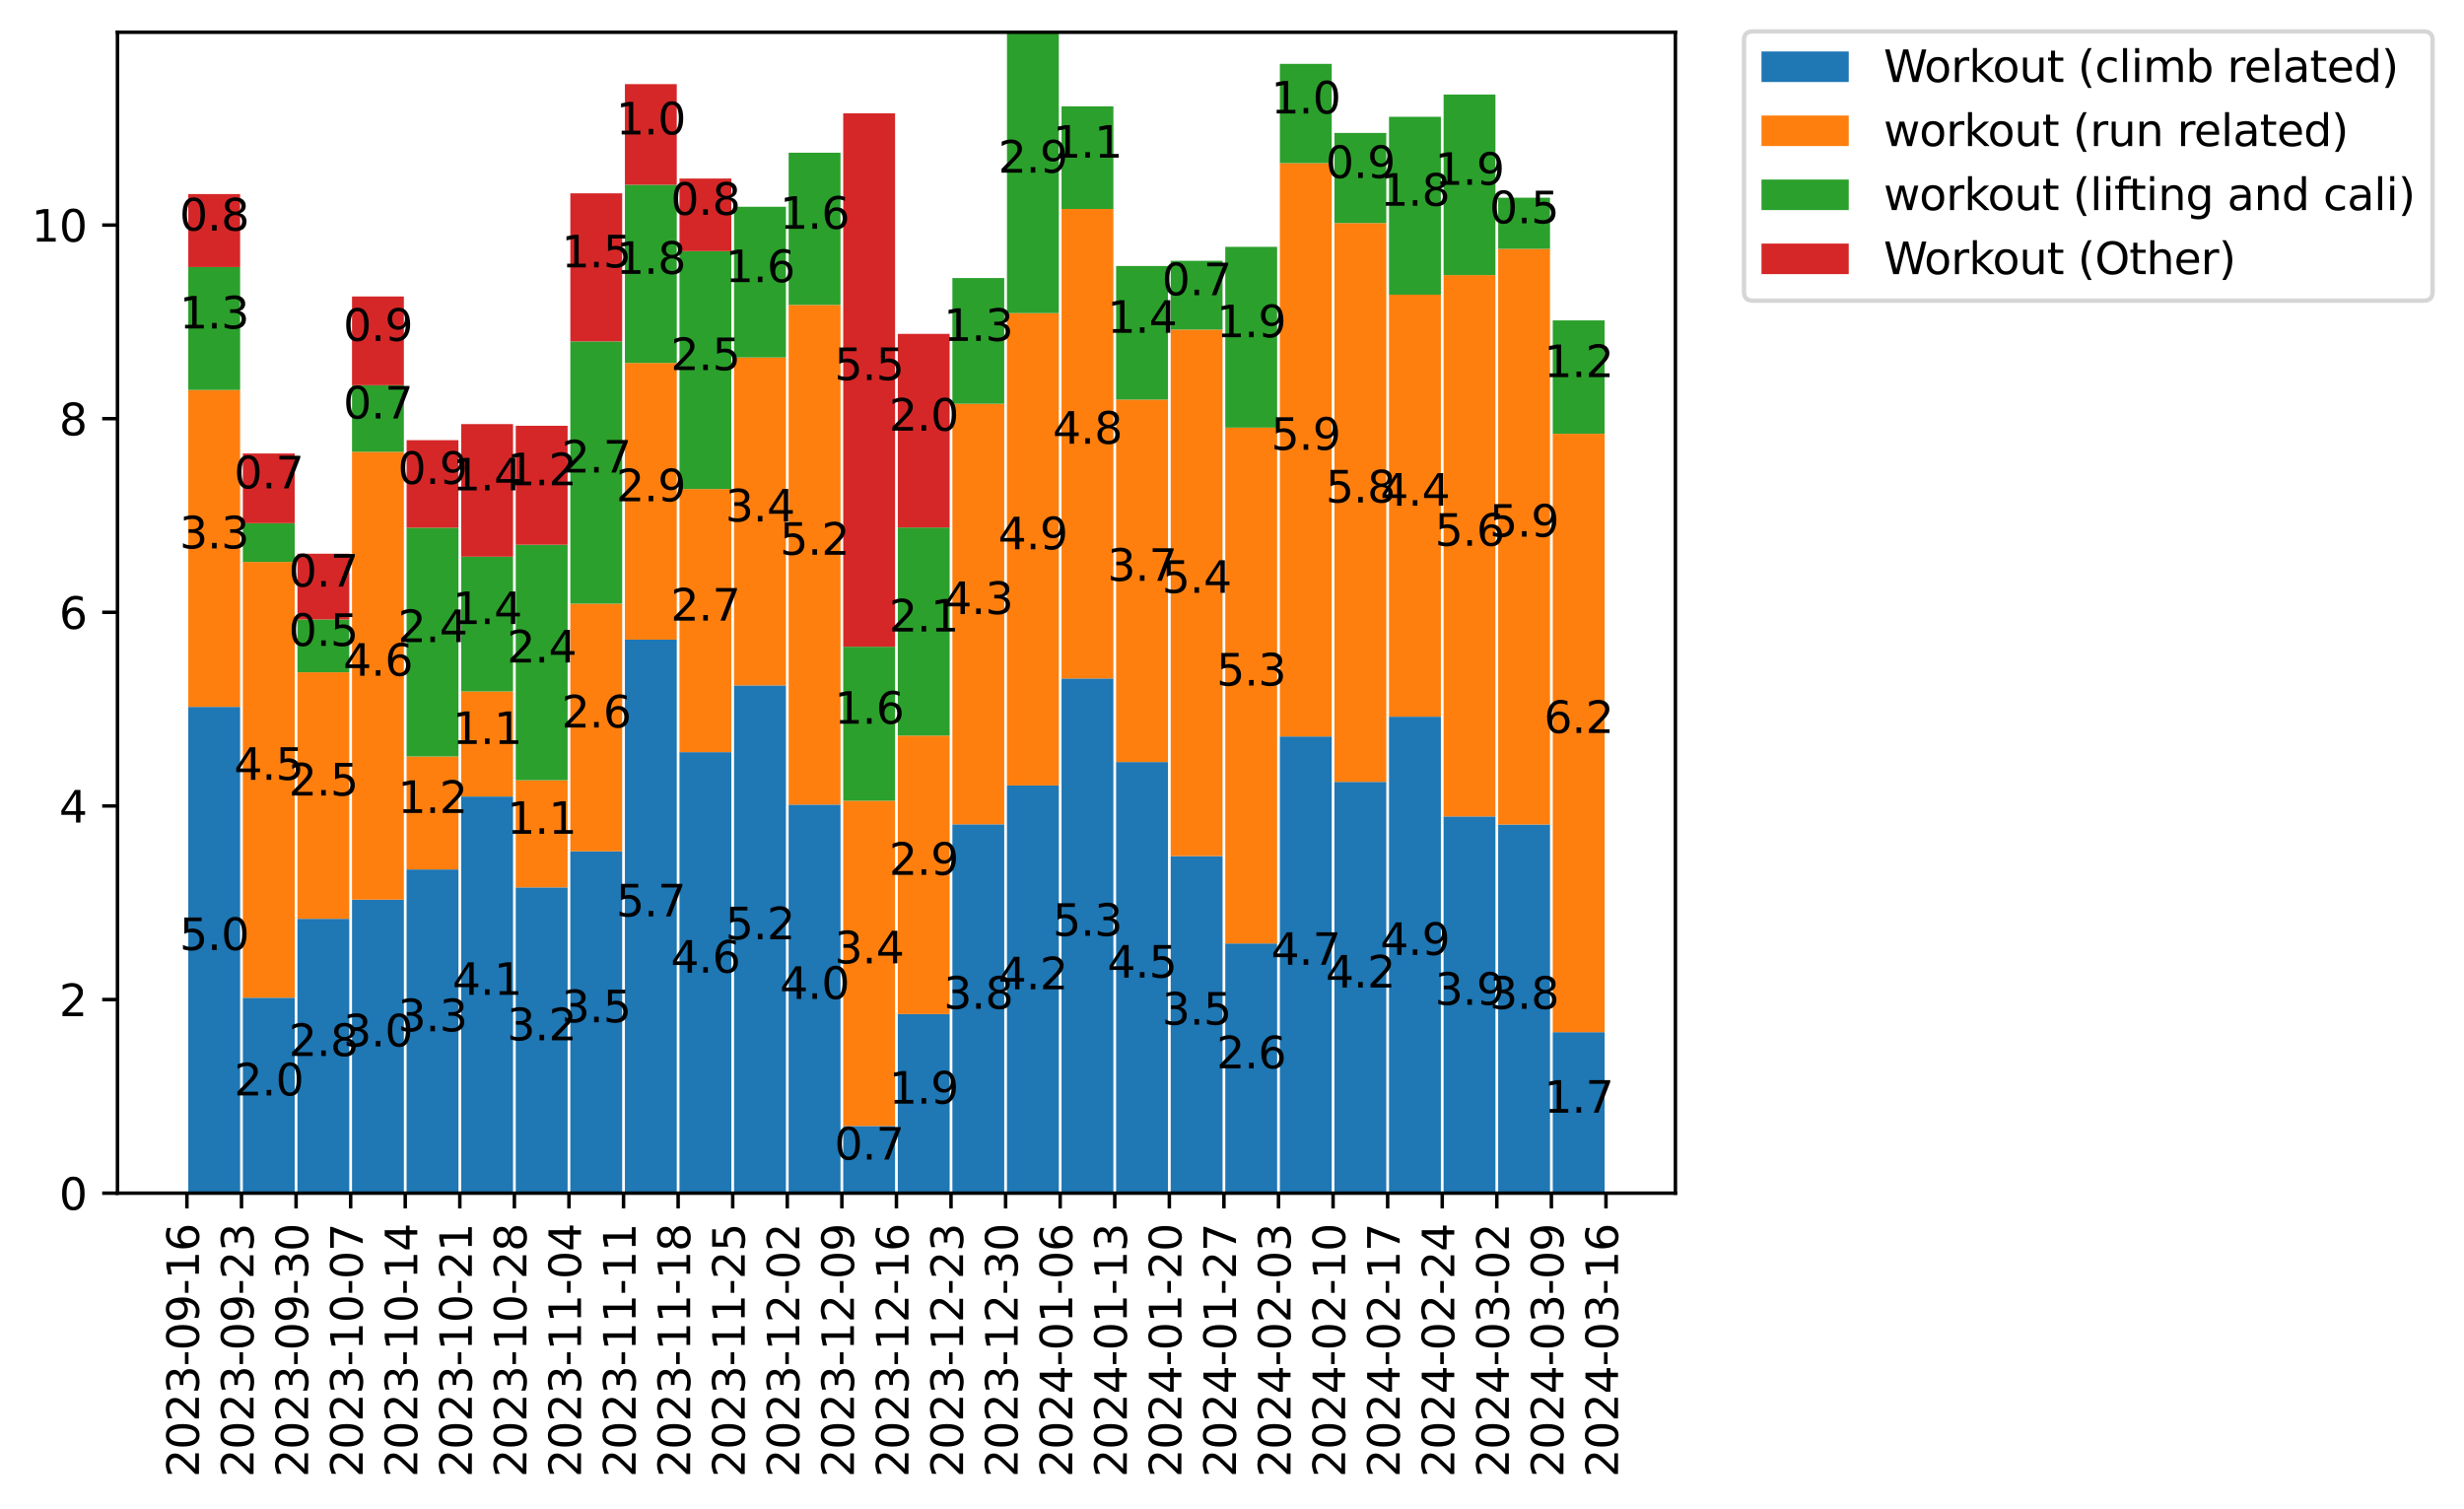 <?xml version="1.0" encoding="utf-8" standalone="no"?>
<!DOCTYPE svg PUBLIC "-//W3C//DTD SVG 1.1//EN"
  "http://www.w3.org/Graphics/SVG/1.1/DTD/svg11.dtd">
<svg xmlns:xlink="http://www.w3.org/1999/xlink" width="564.805pt" height="345.812pt" viewBox="0 0 564.805 345.812" xmlns="http://www.w3.org/2000/svg" version="1.1">
 <defs>
  <style type="text/css">*{stroke-linejoin: round; stroke-linecap: butt}</style>
 </defs>
 <g id="figure_1">
  <g id="patch_1">
   <path d="M 0 345.812 
L 564.805 345.812 
L 564.805 0 
L 0 0 
z
" style="fill: #ffffff"/>
  </g>
  <g id="axes_1">
   <g id="patch_2">
    <path d="M 26.925 273.497 
L 384.045 273.497 
L 384.045 7.385 
L 26.925 7.385 
z
" style="fill: #ffffff"/>
   </g>
   <g id="patch_3">
    <path d="M 43.158 273.497 
L 55.043 273.497 
L 55.043 162.03 
L 43.158 162.03 
z
" clip-path="url(#p6a63f46602)" style="fill: #1f77b4"/>
   </g>
   <g id="patch_4">
    <path d="M 55.669 273.497 
L 67.554 273.497 
L 67.554 228.689 
L 55.669 228.689 
z
" clip-path="url(#p6a63f46602)" style="fill: #1f77b4"/>
   </g>
   <g id="patch_5">
    <path d="M 68.179 273.497 
L 80.065 273.497 
L 80.065 210.604 
L 68.179 210.604 
z
" clip-path="url(#p6a63f46602)" style="fill: #1f77b4"/>
   </g>
   <g id="patch_6">
    <path d="M 80.69 273.497 
L 92.575 273.497 
L 92.575 206.215 
L 80.69 206.215 
z
" clip-path="url(#p6a63f46602)" style="fill: #1f77b4"/>
   </g>
   <g id="patch_7">
    <path d="M 93.201 273.497 
L 105.086 273.497 
L 105.086 199.286 
L 93.201 199.286 
z
" clip-path="url(#p6a63f46602)" style="fill: #1f77b4"/>
   </g>
   <g id="patch_8">
    <path d="M 105.712 273.497 
L 117.597 273.497 
L 117.597 182.575 
L 105.712 182.575 
z
" clip-path="url(#p6a63f46602)" style="fill: #1f77b4"/>
   </g>
   <g id="patch_9">
    <path d="M 118.222 273.497 
L 130.108 273.497 
L 130.108 203.398 
L 118.222 203.398 
z
" clip-path="url(#p6a63f46602)" style="fill: #1f77b4"/>
   </g>
   <g id="patch_10">
    <path d="M 130.733 273.497 
L 142.618 273.497 
L 142.618 195.138 
L 130.733 195.138 
z
" clip-path="url(#p6a63f46602)" style="fill: #1f77b4"/>
   </g>
   <g id="patch_11">
    <path d="M 143.244 273.497 
L 155.129 273.497 
L 155.129 146.614 
L 143.244 146.614 
z
" clip-path="url(#p6a63f46602)" style="fill: #1f77b4"/>
   </g>
   <g id="patch_12">
    <path d="M 155.755 273.497 
L 167.64 273.497 
L 167.64 172.405 
L 155.755 172.405 
z
" clip-path="url(#p6a63f46602)" style="fill: #1f77b4"/>
   </g>
   <g id="patch_13">
    <path d="M 168.265 273.497 
L 180.151 273.497 
L 180.151 157.111 
L 168.265 157.111 
z
" clip-path="url(#p6a63f46602)" style="fill: #1f77b4"/>
   </g>
   <g id="patch_14">
    <path d="M 180.776 273.497 
L 192.661 273.497 
L 192.661 184.425 
L 180.776 184.425 
z
" clip-path="url(#p6a63f46602)" style="fill: #1f77b4"/>
   </g>
   <g id="patch_15">
    <path d="M 193.287 273.497 
L 205.172 273.497 
L 205.172 258.092 
L 193.287 258.092 
z
" clip-path="url(#p6a63f46602)" style="fill: #1f77b4"/>
   </g>
   <g id="patch_16">
    <path d="M 205.798 273.497 
L 217.683 273.497 
L 217.683 232.443 
L 205.798 232.443 
z
" clip-path="url(#p6a63f46602)" style="fill: #1f77b4"/>
   </g>
   <g id="patch_17">
    <path d="M 218.309 273.497 
L 230.194 273.497 
L 230.194 188.943 
L 218.309 188.943 
z
" clip-path="url(#p6a63f46602)" style="fill: #1f77b4"/>
   </g>
   <g id="patch_18">
    <path d="M 230.819 273.497 
L 242.705 273.497 
L 242.705 180.042 
L 230.819 180.042 
z
" clip-path="url(#p6a63f46602)" style="fill: #1f77b4"/>
   </g>
   <g id="patch_19">
    <path d="M 243.33 273.497 
L 255.215 273.497 
L 255.215 155.515 
L 243.33 155.515 
z
" clip-path="url(#p6a63f46602)" style="fill: #1f77b4"/>
   </g>
   <g id="patch_20">
    <path d="M 255.841 273.497 
L 267.726 273.497 
L 267.726 174.673 
L 255.841 174.673 
z
" clip-path="url(#p6a63f46602)" style="fill: #1f77b4"/>
   </g>
   <g id="patch_21">
    <path d="M 268.352 273.497 
L 280.237 273.497 
L 280.237 196.223 
L 268.352 196.223 
z
" clip-path="url(#p6a63f46602)" style="fill: #1f77b4"/>
   </g>
   <g id="patch_22">
    <path d="M 280.862 273.497 
L 292.748 273.497 
L 292.748 216.256 
L 280.862 216.256 
z
" clip-path="url(#p6a63f46602)" style="fill: #1f77b4"/>
   </g>
   <g id="patch_23">
    <path d="M 293.373 273.497 
L 305.258 273.497 
L 305.258 168.811 
L 293.373 168.811 
z
" clip-path="url(#p6a63f46602)" style="fill: #1f77b4"/>
   </g>
   <g id="patch_24">
    <path d="M 305.884 273.497 
L 317.769 273.497 
L 317.769 179.222 
L 305.884 179.222 
z
" clip-path="url(#p6a63f46602)" style="fill: #1f77b4"/>
   </g>
   <g id="patch_25">
    <path d="M 318.395 273.497 
L 330.28 273.497 
L 330.28 164.274 
L 318.395 164.274 
z
" clip-path="url(#p6a63f46602)" style="fill: #1f77b4"/>
   </g>
   <g id="patch_26">
    <path d="M 330.905 273.497 
L 342.791 273.497 
L 342.791 187.143 
L 330.905 187.143 
z
" clip-path="url(#p6a63f46602)" style="fill: #1f77b4"/>
   </g>
   <g id="patch_27">
    <path d="M 343.416 273.497 
L 355.301 273.497 
L 355.301 188.992 
L 343.416 188.992 
z
" clip-path="url(#p6a63f46602)" style="fill: #1f77b4"/>
   </g>
   <g id="patch_28">
    <path d="M 355.927 273.497 
L 367.812 273.497 
L 367.812 236.592 
L 355.927 236.592 
z
" clip-path="url(#p6a63f46602)" style="fill: #1f77b4"/>
   </g>
   <g id="patch_29">
    <path d="M 43.158 162.03 
L 55.043 162.03 
L 55.043 89.386 
L 43.158 89.386 
z
" clip-path="url(#p6a63f46602)" style="fill: #ff7f0e"/>
   </g>
   <g id="patch_30">
    <path d="M 55.669 228.689 
L 67.554 228.689 
L 67.554 128.806 
L 55.669 128.806 
z
" clip-path="url(#p6a63f46602)" style="fill: #ff7f0e"/>
   </g>
   <g id="patch_31">
    <path d="M 68.179 210.604 
L 80.065 210.604 
L 80.065 154.097 
L 68.179 154.097 
z
" clip-path="url(#p6a63f46602)" style="fill: #ff7f0e"/>
   </g>
   <g id="patch_32">
    <path d="M 80.69 206.215 
L 92.575 206.215 
L 92.575 103.564 
L 80.69 103.564 
z
" clip-path="url(#p6a63f46602)" style="fill: #ff7f0e"/>
   </g>
   <g id="patch_33">
    <path d="M 93.201 199.286 
L 105.086 199.286 
L 105.086 173.397 
L 93.201 173.397 
z
" clip-path="url(#p6a63f46602)" style="fill: #ff7f0e"/>
   </g>
   <g id="patch_34">
    <path d="M 105.712 182.575 
L 117.597 182.575 
L 117.597 158.486 
L 105.712 158.486 
z
" clip-path="url(#p6a63f46602)" style="fill: #ff7f0e"/>
   </g>
   <g id="patch_35">
    <path d="M 118.222 203.398 
L 130.108 203.398 
L 130.108 178.84 
L 118.222 178.84 
z
" clip-path="url(#p6a63f46602)" style="fill: #ff7f0e"/>
   </g>
   <g id="patch_36">
    <path d="M 130.733 195.138 
L 142.618 195.138 
L 142.618 138.372 
L 130.733 138.372 
z
" clip-path="url(#p6a63f46602)" style="fill: #ff7f0e"/>
   </g>
   <g id="patch_37">
    <path d="M 143.244 146.614 
L 155.129 146.614 
L 155.129 83.191 
L 143.244 83.191 
z
" clip-path="url(#p6a63f46602)" style="fill: #ff7f0e"/>
   </g>
   <g id="patch_38">
    <path d="M 155.755 172.405 
L 167.64 172.405 
L 167.64 112.095 
L 155.755 112.095 
z
" clip-path="url(#p6a63f46602)" style="fill: #ff7f0e"/>
   </g>
   <g id="patch_39">
    <path d="M 168.265 157.111 
L 180.151 157.111 
L 180.151 81.94 
L 168.265 81.94 
z
" clip-path="url(#p6a63f46602)" style="fill: #ff7f0e"/>
   </g>
   <g id="patch_40">
    <path d="M 180.776 184.425 
L 192.661 184.425 
L 192.661 69.889 
L 180.776 69.889 
z
" clip-path="url(#p6a63f46602)" style="fill: #ff7f0e"/>
   </g>
   <g id="patch_41">
    <path d="M 193.287 258.092 
L 205.172 258.092 
L 205.172 183.543 
L 193.287 183.543 
z
" clip-path="url(#p6a63f46602)" style="fill: #ff7f0e"/>
   </g>
   <g id="patch_42">
    <path d="M 205.798 232.443 
L 217.683 232.443 
L 217.683 168.608 
L 205.798 168.608 
z
" clip-path="url(#p6a63f46602)" style="fill: #ff7f0e"/>
   </g>
   <g id="patch_43">
    <path d="M 218.309 188.943 
L 230.194 188.943 
L 230.194 92.548 
L 218.309 92.548 
z
" clip-path="url(#p6a63f46602)" style="fill: #ff7f0e"/>
   </g>
   <g id="patch_44">
    <path d="M 230.819 180.042 
L 242.705 180.042 
L 242.705 71.763 
L 230.819 71.763 
z
" clip-path="url(#p6a63f46602)" style="fill: #ff7f0e"/>
   </g>
   <g id="patch_45">
    <path d="M 243.33 155.515 
L 255.215 155.515 
L 255.215 47.901 
L 243.33 47.901 
z
" clip-path="url(#p6a63f46602)" style="fill: #ff7f0e"/>
   </g>
   <g id="patch_46">
    <path d="M 255.841 174.673 
L 267.726 174.673 
L 267.726 91.593 
L 255.841 91.593 
z
" clip-path="url(#p6a63f46602)" style="fill: #ff7f0e"/>
   </g>
   <g id="patch_47">
    <path d="M 268.352 196.223 
L 280.237 196.223 
L 280.237 75.548 
L 268.352 75.548 
z
" clip-path="url(#p6a63f46602)" style="fill: #ff7f0e"/>
   </g>
   <g id="patch_48">
    <path d="M 280.862 216.256 
L 292.748 216.256 
L 292.748 98.016 
L 280.862 98.016 
z
" clip-path="url(#p6a63f46602)" style="fill: #ff7f0e"/>
   </g>
   <g id="patch_49">
    <path d="M 293.373 168.811 
L 305.258 168.811 
L 305.258 37.392 
L 293.373 37.392 
z
" clip-path="url(#p6a63f46602)" style="fill: #ff7f0e"/>
   </g>
   <g id="patch_50">
    <path d="M 305.884 179.222 
L 317.769 179.222 
L 317.769 51.131 
L 305.884 51.131 
z
" clip-path="url(#p6a63f46602)" style="fill: #ff7f0e"/>
   </g>
   <g id="patch_51">
    <path d="M 318.395 164.274 
L 330.28 164.274 
L 330.28 67.546 
L 318.395 67.546 
z
" clip-path="url(#p6a63f46602)" style="fill: #ff7f0e"/>
   </g>
   <g id="patch_52">
    <path d="M 330.905 187.143 
L 342.791 187.143 
L 342.791 63.053 
L 330.905 63.053 
z
" clip-path="url(#p6a63f46602)" style="fill: #ff7f0e"/>
   </g>
   <g id="patch_53">
    <path d="M 343.416 188.992 
L 355.301 188.992 
L 355.301 57.043 
L 343.416 57.043 
z
" clip-path="url(#p6a63f46602)" style="fill: #ff7f0e"/>
   </g>
   <g id="patch_54">
    <path d="M 355.927 236.592 
L 367.812 236.592 
L 367.812 99.427 
L 355.927 99.427 
z
" clip-path="url(#p6a63f46602)" style="fill: #ff7f0e"/>
   </g>
   <g id="patch_55">
    <path d="M 43.158 89.386 
L 55.043 89.386 
L 55.043 61.21 
L 43.158 61.21 
z
" clip-path="url(#p6a63f46602)" style="fill: #2ca02c"/>
   </g>
   <g id="patch_56">
    <path d="M 55.669 128.806 
L 67.554 128.806 
L 67.554 119.923 
L 55.669 119.923 
z
" clip-path="url(#p6a63f46602)" style="fill: #2ca02c"/>
   </g>
   <g id="patch_57">
    <path d="M 68.179 154.097 
L 80.065 154.097 
L 80.065 141.991 
L 68.179 141.991 
z
" clip-path="url(#p6a63f46602)" style="fill: #2ca02c"/>
   </g>
   <g id="patch_58">
    <path d="M 80.69 103.564 
L 92.575 103.564 
L 92.575 88.301 
L 80.69 88.301 
z
" clip-path="url(#p6a63f46602)" style="fill: #2ca02c"/>
   </g>
   <g id="patch_59">
    <path d="M 93.201 173.397 
L 105.086 173.397 
L 105.086 120.959 
L 93.201 120.959 
z
" clip-path="url(#p6a63f46602)" style="fill: #2ca02c"/>
   </g>
   <g id="patch_60">
    <path d="M 105.712 158.486 
L 117.597 158.486 
L 117.597 127.604 
L 105.712 127.604 
z
" clip-path="url(#p6a63f46602)" style="fill: #2ca02c"/>
   </g>
   <g id="patch_61">
    <path d="M 118.222 178.84 
L 130.108 178.84 
L 130.108 124.861 
L 118.222 124.861 
z
" clip-path="url(#p6a63f46602)" style="fill: #2ca02c"/>
   </g>
   <g id="patch_62">
    <path d="M 130.733 138.372 
L 142.618 138.372 
L 142.618 78.254 
L 130.733 78.254 
z
" clip-path="url(#p6a63f46602)" style="fill: #2ca02c"/>
   </g>
   <g id="patch_63">
    <path d="M 143.244 83.191 
L 155.129 83.191 
L 155.129 42.347 
L 143.244 42.347 
z
" clip-path="url(#p6a63f46602)" style="fill: #2ca02c"/>
   </g>
   <g id="patch_64">
    <path d="M 155.755 112.095 
L 167.64 112.095 
L 167.64 57.567 
L 155.755 57.567 
z
" clip-path="url(#p6a63f46602)" style="fill: #2ca02c"/>
   </g>
   <g id="patch_65">
    <path d="M 168.265 81.94 
L 180.151 81.94 
L 180.151 47.39 
L 168.265 47.39 
z
" clip-path="url(#p6a63f46602)" style="fill: #2ca02c"/>
   </g>
   <g id="patch_66">
    <path d="M 180.776 69.889 
L 192.661 69.889 
L 192.661 35 
L 180.776 35 
z
" clip-path="url(#p6a63f46602)" style="fill: #2ca02c"/>
   </g>
   <g id="patch_67">
    <path d="M 193.287 183.543 
L 205.172 183.543 
L 205.172 148.241 
L 193.287 148.241 
z
" clip-path="url(#p6a63f46602)" style="fill: #2ca02c"/>
   </g>
   <g id="patch_68">
    <path d="M 205.798 168.608 
L 217.683 168.608 
L 217.683 120.909 
L 205.798 120.909 
z
" clip-path="url(#p6a63f46602)" style="fill: #2ca02c"/>
   </g>
   <g id="patch_69">
    <path d="M 218.309 92.548 
L 230.194 92.548 
L 230.194 63.731 
L 218.309 63.731 
z
" clip-path="url(#p6a63f46602)" style="fill: #2ca02c"/>
   </g>
   <g id="patch_70">
    <path d="M 230.819 71.763 
L 242.705 71.763 
L 242.705 7.385 
L 230.819 7.385 
z
" clip-path="url(#p6a63f46602)" style="fill: #2ca02c"/>
   </g>
   <g id="patch_71">
    <path d="M 243.33 47.901 
L 255.215 47.901 
L 255.215 24.373 
L 243.33 24.373 
z
" clip-path="url(#p6a63f46602)" style="fill: #2ca02c"/>
   </g>
   <g id="patch_72">
    <path d="M 255.841 91.593 
L 267.726 91.593 
L 267.726 60.969 
L 255.841 60.969 
z
" clip-path="url(#p6a63f46602)" style="fill: #2ca02c"/>
   </g>
   <g id="patch_73">
    <path d="M 268.352 75.548 
L 280.237 75.548 
L 280.237 59.78 
L 268.352 59.78 
z
" clip-path="url(#p6a63f46602)" style="fill: #2ca02c"/>
   </g>
   <g id="patch_74">
    <path d="M 280.862 98.016 
L 292.748 98.016 
L 292.748 56.58 
L 280.862 56.58 
z
" clip-path="url(#p6a63f46602)" style="fill: #2ca02c"/>
   </g>
   <g id="patch_75">
    <path d="M 293.373 37.392 
L 305.258 37.392 
L 305.258 14.64 
L 293.373 14.64 
z
" clip-path="url(#p6a63f46602)" style="fill: #2ca02c"/>
   </g>
   <g id="patch_76">
    <path d="M 305.884 51.131 
L 317.769 51.131 
L 317.769 30.469 
L 305.884 30.469 
z
" clip-path="url(#p6a63f46602)" style="fill: #2ca02c"/>
   </g>
   <g id="patch_77">
    <path d="M 318.395 67.546 
L 330.28 67.546 
L 330.28 26.771 
L 318.395 26.771 
z
" clip-path="url(#p6a63f46602)" style="fill: #2ca02c"/>
   </g>
   <g id="patch_78">
    <path d="M 330.905 63.053 
L 342.791 63.053 
L 342.791 21.667 
L 330.905 21.667 
z
" clip-path="url(#p6a63f46602)" style="fill: #2ca02c"/>
   </g>
   <g id="patch_79">
    <path d="M 343.416 57.043 
L 355.301 57.043 
L 355.301 45.312 
L 343.416 45.312 
z
" clip-path="url(#p6a63f46602)" style="fill: #2ca02c"/>
   </g>
   <g id="patch_80">
    <path d="M 355.927 99.427 
L 367.812 99.427 
L 367.812 73.439 
L 355.927 73.439 
z
" clip-path="url(#p6a63f46602)" style="fill: #2ca02c"/>
   </g>
   <g id="patch_81">
    <path d="M 43.158 61.21 
L 55.043 61.21 
L 55.043 44.48 
L 43.158 44.48 
z
" clip-path="url(#p6a63f46602)" style="fill: #d62728"/>
   </g>
   <g id="patch_82">
    <path d="M 55.669 119.923 
L 67.554 119.923 
L 67.554 103.946 
L 55.669 103.946 
z
" clip-path="url(#p6a63f46602)" style="fill: #d62728"/>
   </g>
   <g id="patch_83">
    <path d="M 68.179 141.991 
L 80.065 141.991 
L 80.065 126.919 
L 68.179 126.919 
z
" clip-path="url(#p6a63f46602)" style="fill: #d62728"/>
   </g>
   <g id="patch_84">
    <path d="M 80.69 88.301 
L 92.575 88.301 
L 92.575 67.959 
L 80.69 67.959 
z
" clip-path="url(#p6a63f46602)" style="fill: #d62728"/>
   </g>
   <g id="patch_85">
    <path d="M 93.201 120.959 
L 105.086 120.959 
L 105.086 100.894 
L 93.201 100.894 
z
" clip-path="url(#p6a63f46602)" style="fill: #d62728"/>
   </g>
   <g id="patch_86">
    <path d="M 105.712 127.604 
L 117.597 127.604 
L 117.597 97.208 
L 105.712 97.208 
z
" clip-path="url(#p6a63f46602)" style="fill: #d62728"/>
   </g>
   <g id="patch_87">
    <path d="M 118.222 124.861 
L 130.108 124.861 
L 130.108 97.597 
L 118.222 97.597 
z
" clip-path="url(#p6a63f46602)" style="fill: #d62728"/>
   </g>
   <g id="patch_88">
    <path d="M 130.733 78.254 
L 142.618 78.254 
L 142.618 44.314 
L 130.733 44.314 
z
" clip-path="url(#p6a63f46602)" style="fill: #d62728"/>
   </g>
   <g id="patch_89">
    <path d="M 143.244 42.347 
L 155.129 42.347 
L 155.129 19.281 
L 143.244 19.281 
z
" clip-path="url(#p6a63f46602)" style="fill: #d62728"/>
   </g>
   <g id="patch_90">
    <path d="M 155.755 57.567 
L 167.64 57.567 
L 167.64 40.924 
L 155.755 40.924 
z
" clip-path="url(#p6a63f46602)" style="fill: #d62728"/>
   </g>
   <g id="patch_91">
    <path d="M 168.265 47.39 
L 180.151 47.39 
L 180.151 47.39 
L 168.265 47.39 
z
" clip-path="url(#p6a63f46602)" style="fill: #d62728"/>
   </g>
   <g id="patch_92">
    <path d="M 180.776 35 
L 192.661 35 
L 192.661 35 
L 180.776 35 
z
" clip-path="url(#p6a63f46602)" style="fill: #d62728"/>
   </g>
   <g id="patch_93">
    <path d="M 193.287 148.241 
L 205.172 148.241 
L 205.172 25.976 
L 193.287 25.976 
z
" clip-path="url(#p6a63f46602)" style="fill: #d62728"/>
   </g>
   <g id="patch_94">
    <path d="M 205.798 120.909 
L 217.683 120.909 
L 217.683 76.528 
L 205.798 76.528 
z
" clip-path="url(#p6a63f46602)" style="fill: #d62728"/>
   </g>
   <g id="patch_95">
    <path d="M 218.309 63.731 
L 230.194 63.731 
L 230.194 63.731 
L 218.309 63.731 
z
" clip-path="url(#p6a63f46602)" style="fill: #d62728"/>
   </g>
   <g id="patch_96">
    <path d="M 230.819 7.385 
L 242.705 7.385 
L 242.705 7.385 
L 230.819 7.385 
z
" clip-path="url(#p6a63f46602)" style="fill: #d62728"/>
   </g>
   <g id="patch_97">
    <path d="M 243.33 24.373 
L 255.215 24.373 
L 255.215 24.373 
L 243.33 24.373 
z
" clip-path="url(#p6a63f46602)" style="fill: #d62728"/>
   </g>
   <g id="patch_98">
    <path d="M 255.841 60.969 
L 267.726 60.969 
L 267.726 60.969 
L 255.841 60.969 
z
" clip-path="url(#p6a63f46602)" style="fill: #d62728"/>
   </g>
   <g id="patch_99">
    <path d="M 268.352 59.78 
L 280.237 59.78 
L 280.237 59.78 
L 268.352 59.78 
z
" clip-path="url(#p6a63f46602)" style="fill: #d62728"/>
   </g>
   <g id="patch_100">
    <path d="M 280.862 56.58 
L 292.748 56.58 
L 292.748 56.58 
L 280.862 56.58 
z
" clip-path="url(#p6a63f46602)" style="fill: #d62728"/>
   </g>
   <g id="patch_101">
    <path d="M 293.373 14.64 
L 305.258 14.64 
L 305.258 14.64 
L 293.373 14.64 
z
" clip-path="url(#p6a63f46602)" style="fill: #d62728"/>
   </g>
   <g id="patch_102">
    <path d="M 305.884 30.469 
L 317.769 30.469 
L 317.769 30.469 
L 305.884 30.469 
z
" clip-path="url(#p6a63f46602)" style="fill: #d62728"/>
   </g>
   <g id="patch_103">
    <path d="M 318.395 26.771 
L 330.28 26.771 
L 330.28 26.771 
L 318.395 26.771 
z
" clip-path="url(#p6a63f46602)" style="fill: #d62728"/>
   </g>
   <g id="patch_104">
    <path d="M 330.905 21.667 
L 342.791 21.667 
L 342.791 21.667 
L 330.905 21.667 
z
" clip-path="url(#p6a63f46602)" style="fill: #d62728"/>
   </g>
   <g id="patch_105">
    <path d="M 343.416 45.312 
L 355.301 45.312 
L 355.301 45.312 
L 343.416 45.312 
z
" clip-path="url(#p6a63f46602)" style="fill: #d62728"/>
   </g>
   <g id="patch_106">
    <path d="M 355.927 73.439 
L 367.812 73.439 
L 367.812 73.439 
L 355.927 73.439 
z
" clip-path="url(#p6a63f46602)" style="fill: #d62728"/>
   </g>
   <g id="matplotlib.axis_1">
    <g id="xtick_1">
     <g id="line2d_1">
      <defs>
       <path id="m746a98aafa" d="M 0 0 
L 0 3.5 
" style="stroke: #000000; stroke-width: 0.8"/>
      </defs>
      <g>
       <use xlink:href="#m746a98aafa" x="42.845" y="273.497" style="stroke: #000000; stroke-width: 0.8"/>
      </g>
     </g>
     <g id="text_1">
      <!-- 2023-09-16 -->
      <g transform="translate(45.604 338.612)rotate(-90)scale(0.1 -0.1)">
       <defs>
        <path id="DejaVuSans-32" d="M 1228 531 
L 3431 531 
L 3431 0 
L 469 0 
L 469 531 
Q 828 903 1448 1529 
Q 2069 2156 2228 2338 
Q 2531 2678 2651 2914 
Q 2772 3150 2772 3378 
Q 2772 3750 2511 3984 
Q 2250 4219 1831 4219 
Q 1534 4219 1204 4116 
Q 875 4013 500 3803 
L 500 4441 
Q 881 4594 1212 4672 
Q 1544 4750 1819 4750 
Q 2544 4750 2975 4387 
Q 3406 4025 3406 3419 
Q 3406 3131 3298 2873 
Q 3191 2616 2906 2266 
Q 2828 2175 2409 1742 
Q 1991 1309 1228 531 
z
" transform="scale(0.016)"/>
        <path id="DejaVuSans-30" d="M 2034 4250 
Q 1547 4250 1301 3770 
Q 1056 3291 1056 2328 
Q 1056 1369 1301 889 
Q 1547 409 2034 409 
Q 2525 409 2770 889 
Q 3016 1369 3016 2328 
Q 3016 3291 2770 3770 
Q 2525 4250 2034 4250 
z
M 2034 4750 
Q 2819 4750 3233 4129 
Q 3647 3509 3647 2328 
Q 3647 1150 3233 529 
Q 2819 -91 2034 -91 
Q 1250 -91 836 529 
Q 422 1150 422 2328 
Q 422 3509 836 4129 
Q 1250 4750 2034 4750 
z
" transform="scale(0.016)"/>
        <path id="DejaVuSans-33" d="M 2597 2516 
Q 3050 2419 3304 2112 
Q 3559 1806 3559 1356 
Q 3559 666 3084 287 
Q 2609 -91 1734 -91 
Q 1441 -91 1130 -33 
Q 819 25 488 141 
L 488 750 
Q 750 597 1062 519 
Q 1375 441 1716 441 
Q 2309 441 2620 675 
Q 2931 909 2931 1356 
Q 2931 1769 2642 2001 
Q 2353 2234 1838 2234 
L 1294 2234 
L 1294 2753 
L 1863 2753 
Q 2328 2753 2575 2939 
Q 2822 3125 2822 3475 
Q 2822 3834 2567 4026 
Q 2313 4219 1838 4219 
Q 1578 4219 1281 4162 
Q 984 4106 628 3988 
L 628 4550 
Q 988 4650 1302 4700 
Q 1616 4750 1894 4750 
Q 2613 4750 3031 4423 
Q 3450 4097 3450 3541 
Q 3450 3153 3228 2886 
Q 3006 2619 2597 2516 
z
" transform="scale(0.016)"/>
        <path id="DejaVuSans-2d" d="M 313 2009 
L 1997 2009 
L 1997 1497 
L 313 1497 
L 313 2009 
z
" transform="scale(0.016)"/>
        <path id="DejaVuSans-39" d="M 703 97 
L 703 672 
Q 941 559 1184 500 
Q 1428 441 1663 441 
Q 2288 441 2617 861 
Q 2947 1281 2994 2138 
Q 2813 1869 2534 1725 
Q 2256 1581 1919 1581 
Q 1219 1581 811 2004 
Q 403 2428 403 3163 
Q 403 3881 828 4315 
Q 1253 4750 1959 4750 
Q 2769 4750 3195 4129 
Q 3622 3509 3622 2328 
Q 3622 1225 3098 567 
Q 2575 -91 1691 -91 
Q 1453 -91 1209 -44 
Q 966 3 703 97 
z
M 1959 2075 
Q 2384 2075 2632 2365 
Q 2881 2656 2881 3163 
Q 2881 3666 2632 3958 
Q 2384 4250 1959 4250 
Q 1534 4250 1286 3958 
Q 1038 3666 1038 3163 
Q 1038 2656 1286 2365 
Q 1534 2075 1959 2075 
z
" transform="scale(0.016)"/>
        <path id="DejaVuSans-31" d="M 794 531 
L 1825 531 
L 1825 4091 
L 703 3866 
L 703 4441 
L 1819 4666 
L 2450 4666 
L 2450 531 
L 3481 531 
L 3481 0 
L 794 0 
L 794 531 
z
" transform="scale(0.016)"/>
        <path id="DejaVuSans-36" d="M 2113 2584 
Q 1688 2584 1439 2293 
Q 1191 2003 1191 1497 
Q 1191 994 1439 701 
Q 1688 409 2113 409 
Q 2538 409 2786 701 
Q 3034 994 3034 1497 
Q 3034 2003 2786 2293 
Q 2538 2584 2113 2584 
z
M 3366 4563 
L 3366 3988 
Q 3128 4100 2886 4159 
Q 2644 4219 2406 4219 
Q 1781 4219 1451 3797 
Q 1122 3375 1075 2522 
Q 1259 2794 1537 2939 
Q 1816 3084 2150 3084 
Q 2853 3084 3261 2657 
Q 3669 2231 3669 1497 
Q 3669 778 3244 343 
Q 2819 -91 2113 -91 
Q 1303 -91 875 529 
Q 447 1150 447 2328 
Q 447 3434 972 4092 
Q 1497 4750 2381 4750 
Q 2619 4750 2861 4703 
Q 3103 4656 3366 4563 
z
" transform="scale(0.016)"/>
       </defs>
       <use xlink:href="#DejaVuSans-32"/>
       <use xlink:href="#DejaVuSans-30" x="63.623"/>
       <use xlink:href="#DejaVuSans-32" x="127.246"/>
       <use xlink:href="#DejaVuSans-33" x="190.869"/>
       <use xlink:href="#DejaVuSans-2d" x="254.492"/>
       <use xlink:href="#DejaVuSans-30" x="290.576"/>
       <use xlink:href="#DejaVuSans-39" x="354.199"/>
       <use xlink:href="#DejaVuSans-2d" x="417.822"/>
       <use xlink:href="#DejaVuSans-31" x="453.906"/>
       <use xlink:href="#DejaVuSans-36" x="517.529"/>
      </g>
     </g>
    </g>
    <g id="xtick_2">
     <g id="line2d_2">
      <g>
       <use xlink:href="#m746a98aafa" x="55.356" y="273.497" style="stroke: #000000; stroke-width: 0.8"/>
      </g>
     </g>
     <g id="text_2">
      <!-- 2023-09-23 -->
      <g transform="translate(58.115 338.612)rotate(-90)scale(0.1 -0.1)">
       <use xlink:href="#DejaVuSans-32"/>
       <use xlink:href="#DejaVuSans-30" x="63.623"/>
       <use xlink:href="#DejaVuSans-32" x="127.246"/>
       <use xlink:href="#DejaVuSans-33" x="190.869"/>
       <use xlink:href="#DejaVuSans-2d" x="254.492"/>
       <use xlink:href="#DejaVuSans-30" x="290.576"/>
       <use xlink:href="#DejaVuSans-39" x="354.199"/>
       <use xlink:href="#DejaVuSans-2d" x="417.822"/>
       <use xlink:href="#DejaVuSans-32" x="453.906"/>
       <use xlink:href="#DejaVuSans-33" x="517.529"/>
      </g>
     </g>
    </g>
    <g id="xtick_3">
     <g id="line2d_3">
      <g>
       <use xlink:href="#m746a98aafa" x="67.867" y="273.497" style="stroke: #000000; stroke-width: 0.8"/>
      </g>
     </g>
     <g id="text_3">
      <!-- 2023-09-30 -->
      <g transform="translate(70.626 338.612)rotate(-90)scale(0.1 -0.1)">
       <use xlink:href="#DejaVuSans-32"/>
       <use xlink:href="#DejaVuSans-30" x="63.623"/>
       <use xlink:href="#DejaVuSans-32" x="127.246"/>
       <use xlink:href="#DejaVuSans-33" x="190.869"/>
       <use xlink:href="#DejaVuSans-2d" x="254.492"/>
       <use xlink:href="#DejaVuSans-30" x="290.576"/>
       <use xlink:href="#DejaVuSans-39" x="354.199"/>
       <use xlink:href="#DejaVuSans-2d" x="417.822"/>
       <use xlink:href="#DejaVuSans-33" x="453.906"/>
       <use xlink:href="#DejaVuSans-30" x="517.529"/>
      </g>
     </g>
    </g>
    <g id="xtick_4">
     <g id="line2d_4">
      <g>
       <use xlink:href="#m746a98aafa" x="80.377" y="273.497" style="stroke: #000000; stroke-width: 0.8"/>
      </g>
     </g>
     <g id="text_4">
      <!-- 2023-10-07 -->
      <g transform="translate(83.137 338.612)rotate(-90)scale(0.1 -0.1)">
       <defs>
        <path id="DejaVuSans-37" d="M 525 4666 
L 3525 4666 
L 3525 4397 
L 1831 0 
L 1172 0 
L 2766 4134 
L 525 4134 
L 525 4666 
z
" transform="scale(0.016)"/>
       </defs>
       <use xlink:href="#DejaVuSans-32"/>
       <use xlink:href="#DejaVuSans-30" x="63.623"/>
       <use xlink:href="#DejaVuSans-32" x="127.246"/>
       <use xlink:href="#DejaVuSans-33" x="190.869"/>
       <use xlink:href="#DejaVuSans-2d" x="254.492"/>
       <use xlink:href="#DejaVuSans-31" x="290.576"/>
       <use xlink:href="#DejaVuSans-30" x="354.199"/>
       <use xlink:href="#DejaVuSans-2d" x="417.822"/>
       <use xlink:href="#DejaVuSans-30" x="453.906"/>
       <use xlink:href="#DejaVuSans-37" x="517.529"/>
      </g>
     </g>
    </g>
    <g id="xtick_5">
     <g id="line2d_5">
      <g>
       <use xlink:href="#m746a98aafa" x="92.888" y="273.497" style="stroke: #000000; stroke-width: 0.8"/>
      </g>
     </g>
     <g id="text_5">
      <!-- 2023-10-14 -->
      <g transform="translate(95.647 338.612)rotate(-90)scale(0.1 -0.1)">
       <defs>
        <path id="DejaVuSans-34" d="M 2419 4116 
L 825 1625 
L 2419 1625 
L 2419 4116 
z
M 2253 4666 
L 3047 4666 
L 3047 1625 
L 3713 1625 
L 3713 1100 
L 3047 1100 
L 3047 0 
L 2419 0 
L 2419 1100 
L 313 1100 
L 313 1709 
L 2253 4666 
z
" transform="scale(0.016)"/>
       </defs>
       <use xlink:href="#DejaVuSans-32"/>
       <use xlink:href="#DejaVuSans-30" x="63.623"/>
       <use xlink:href="#DejaVuSans-32" x="127.246"/>
       <use xlink:href="#DejaVuSans-33" x="190.869"/>
       <use xlink:href="#DejaVuSans-2d" x="254.492"/>
       <use xlink:href="#DejaVuSans-31" x="290.576"/>
       <use xlink:href="#DejaVuSans-30" x="354.199"/>
       <use xlink:href="#DejaVuSans-2d" x="417.822"/>
       <use xlink:href="#DejaVuSans-31" x="453.906"/>
       <use xlink:href="#DejaVuSans-34" x="517.529"/>
      </g>
     </g>
    </g>
    <g id="xtick_6">
     <g id="line2d_6">
      <g>
       <use xlink:href="#m746a98aafa" x="105.399" y="273.497" style="stroke: #000000; stroke-width: 0.8"/>
      </g>
     </g>
     <g id="text_6">
      <!-- 2023-10-21 -->
      <g transform="translate(108.158 338.612)rotate(-90)scale(0.1 -0.1)">
       <use xlink:href="#DejaVuSans-32"/>
       <use xlink:href="#DejaVuSans-30" x="63.623"/>
       <use xlink:href="#DejaVuSans-32" x="127.246"/>
       <use xlink:href="#DejaVuSans-33" x="190.869"/>
       <use xlink:href="#DejaVuSans-2d" x="254.492"/>
       <use xlink:href="#DejaVuSans-31" x="290.576"/>
       <use xlink:href="#DejaVuSans-30" x="354.199"/>
       <use xlink:href="#DejaVuSans-2d" x="417.822"/>
       <use xlink:href="#DejaVuSans-32" x="453.906"/>
       <use xlink:href="#DejaVuSans-31" x="517.529"/>
      </g>
     </g>
    </g>
    <g id="xtick_7">
     <g id="line2d_7">
      <g>
       <use xlink:href="#m746a98aafa" x="117.91" y="273.497" style="stroke: #000000; stroke-width: 0.8"/>
      </g>
     </g>
     <g id="text_7">
      <!-- 2023-10-28 -->
      <g transform="translate(120.669 338.612)rotate(-90)scale(0.1 -0.1)">
       <defs>
        <path id="DejaVuSans-38" d="M 2034 2216 
Q 1584 2216 1326 1975 
Q 1069 1734 1069 1313 
Q 1069 891 1326 650 
Q 1584 409 2034 409 
Q 2484 409 2743 651 
Q 3003 894 3003 1313 
Q 3003 1734 2745 1975 
Q 2488 2216 2034 2216 
z
M 1403 2484 
Q 997 2584 770 2862 
Q 544 3141 544 3541 
Q 544 4100 942 4425 
Q 1341 4750 2034 4750 
Q 2731 4750 3128 4425 
Q 3525 4100 3525 3541 
Q 3525 3141 3298 2862 
Q 3072 2584 2669 2484 
Q 3125 2378 3379 2068 
Q 3634 1759 3634 1313 
Q 3634 634 3220 271 
Q 2806 -91 2034 -91 
Q 1263 -91 848 271 
Q 434 634 434 1313 
Q 434 1759 690 2068 
Q 947 2378 1403 2484 
z
M 1172 3481 
Q 1172 3119 1398 2916 
Q 1625 2713 2034 2713 
Q 2441 2713 2670 2916 
Q 2900 3119 2900 3481 
Q 2900 3844 2670 4047 
Q 2441 4250 2034 4250 
Q 1625 4250 1398 4047 
Q 1172 3844 1172 3481 
z
" transform="scale(0.016)"/>
       </defs>
       <use xlink:href="#DejaVuSans-32"/>
       <use xlink:href="#DejaVuSans-30" x="63.623"/>
       <use xlink:href="#DejaVuSans-32" x="127.246"/>
       <use xlink:href="#DejaVuSans-33" x="190.869"/>
       <use xlink:href="#DejaVuSans-2d" x="254.492"/>
       <use xlink:href="#DejaVuSans-31" x="290.576"/>
       <use xlink:href="#DejaVuSans-30" x="354.199"/>
       <use xlink:href="#DejaVuSans-2d" x="417.822"/>
       <use xlink:href="#DejaVuSans-32" x="453.906"/>
       <use xlink:href="#DejaVuSans-38" x="517.529"/>
      </g>
     </g>
    </g>
    <g id="xtick_8">
     <g id="line2d_8">
      <g>
       <use xlink:href="#m746a98aafa" x="130.42" y="273.497" style="stroke: #000000; stroke-width: 0.8"/>
      </g>
     </g>
     <g id="text_8">
      <!-- 2023-11-04 -->
      <g transform="translate(133.18 338.612)rotate(-90)scale(0.1 -0.1)">
       <use xlink:href="#DejaVuSans-32"/>
       <use xlink:href="#DejaVuSans-30" x="63.623"/>
       <use xlink:href="#DejaVuSans-32" x="127.246"/>
       <use xlink:href="#DejaVuSans-33" x="190.869"/>
       <use xlink:href="#DejaVuSans-2d" x="254.492"/>
       <use xlink:href="#DejaVuSans-31" x="290.576"/>
       <use xlink:href="#DejaVuSans-31" x="354.199"/>
       <use xlink:href="#DejaVuSans-2d" x="417.822"/>
       <use xlink:href="#DejaVuSans-30" x="453.906"/>
       <use xlink:href="#DejaVuSans-34" x="517.529"/>
      </g>
     </g>
    </g>
    <g id="xtick_9">
     <g id="line2d_9">
      <g>
       <use xlink:href="#m746a98aafa" x="142.931" y="273.497" style="stroke: #000000; stroke-width: 0.8"/>
      </g>
     </g>
     <g id="text_9">
      <!-- 2023-11-11 -->
      <g transform="translate(145.691 338.612)rotate(-90)scale(0.1 -0.1)">
       <use xlink:href="#DejaVuSans-32"/>
       <use xlink:href="#DejaVuSans-30" x="63.623"/>
       <use xlink:href="#DejaVuSans-32" x="127.246"/>
       <use xlink:href="#DejaVuSans-33" x="190.869"/>
       <use xlink:href="#DejaVuSans-2d" x="254.492"/>
       <use xlink:href="#DejaVuSans-31" x="290.576"/>
       <use xlink:href="#DejaVuSans-31" x="354.199"/>
       <use xlink:href="#DejaVuSans-2d" x="417.822"/>
       <use xlink:href="#DejaVuSans-31" x="453.906"/>
       <use xlink:href="#DejaVuSans-31" x="517.529"/>
      </g>
     </g>
    </g>
    <g id="xtick_10">
     <g id="line2d_10">
      <g>
       <use xlink:href="#m746a98aafa" x="155.442" y="273.497" style="stroke: #000000; stroke-width: 0.8"/>
      </g>
     </g>
     <g id="text_10">
      <!-- 2023-11-18 -->
      <g transform="translate(158.201 338.612)rotate(-90)scale(0.1 -0.1)">
       <use xlink:href="#DejaVuSans-32"/>
       <use xlink:href="#DejaVuSans-30" x="63.623"/>
       <use xlink:href="#DejaVuSans-32" x="127.246"/>
       <use xlink:href="#DejaVuSans-33" x="190.869"/>
       <use xlink:href="#DejaVuSans-2d" x="254.492"/>
       <use xlink:href="#DejaVuSans-31" x="290.576"/>
       <use xlink:href="#DejaVuSans-31" x="354.199"/>
       <use xlink:href="#DejaVuSans-2d" x="417.822"/>
       <use xlink:href="#DejaVuSans-31" x="453.906"/>
       <use xlink:href="#DejaVuSans-38" x="517.529"/>
      </g>
     </g>
    </g>
    <g id="xtick_11">
     <g id="line2d_11">
      <g>
       <use xlink:href="#m746a98aafa" x="167.953" y="273.497" style="stroke: #000000; stroke-width: 0.8"/>
      </g>
     </g>
     <g id="text_11">
      <!-- 2023-11-25 -->
      <g transform="translate(170.712 338.612)rotate(-90)scale(0.1 -0.1)">
       <defs>
        <path id="DejaVuSans-35" d="M 691 4666 
L 3169 4666 
L 3169 4134 
L 1269 4134 
L 1269 2991 
Q 1406 3038 1543 3061 
Q 1681 3084 1819 3084 
Q 2600 3084 3056 2656 
Q 3513 2228 3513 1497 
Q 3513 744 3044 326 
Q 2575 -91 1722 -91 
Q 1428 -91 1123 -41 
Q 819 9 494 109 
L 494 744 
Q 775 591 1075 516 
Q 1375 441 1709 441 
Q 2250 441 2565 725 
Q 2881 1009 2881 1497 
Q 2881 1984 2565 2268 
Q 2250 2553 1709 2553 
Q 1456 2553 1204 2497 
Q 953 2441 691 2322 
L 691 4666 
z
" transform="scale(0.016)"/>
       </defs>
       <use xlink:href="#DejaVuSans-32"/>
       <use xlink:href="#DejaVuSans-30" x="63.623"/>
       <use xlink:href="#DejaVuSans-32" x="127.246"/>
       <use xlink:href="#DejaVuSans-33" x="190.869"/>
       <use xlink:href="#DejaVuSans-2d" x="254.492"/>
       <use xlink:href="#DejaVuSans-31" x="290.576"/>
       <use xlink:href="#DejaVuSans-31" x="354.199"/>
       <use xlink:href="#DejaVuSans-2d" x="417.822"/>
       <use xlink:href="#DejaVuSans-32" x="453.906"/>
       <use xlink:href="#DejaVuSans-35" x="517.529"/>
      </g>
     </g>
    </g>
    <g id="xtick_12">
     <g id="line2d_12">
      <g>
       <use xlink:href="#m746a98aafa" x="180.463" y="273.497" style="stroke: #000000; stroke-width: 0.8"/>
      </g>
     </g>
     <g id="text_12">
      <!-- 2023-12-02 -->
      <g transform="translate(183.223 338.612)rotate(-90)scale(0.1 -0.1)">
       <use xlink:href="#DejaVuSans-32"/>
       <use xlink:href="#DejaVuSans-30" x="63.623"/>
       <use xlink:href="#DejaVuSans-32" x="127.246"/>
       <use xlink:href="#DejaVuSans-33" x="190.869"/>
       <use xlink:href="#DejaVuSans-2d" x="254.492"/>
       <use xlink:href="#DejaVuSans-31" x="290.576"/>
       <use xlink:href="#DejaVuSans-32" x="354.199"/>
       <use xlink:href="#DejaVuSans-2d" x="417.822"/>
       <use xlink:href="#DejaVuSans-30" x="453.906"/>
       <use xlink:href="#DejaVuSans-32" x="517.529"/>
      </g>
     </g>
    </g>
    <g id="xtick_13">
     <g id="line2d_13">
      <g>
       <use xlink:href="#m746a98aafa" x="192.974" y="273.497" style="stroke: #000000; stroke-width: 0.8"/>
      </g>
     </g>
     <g id="text_13">
      <!-- 2023-12-09 -->
      <g transform="translate(195.734 338.612)rotate(-90)scale(0.1 -0.1)">
       <use xlink:href="#DejaVuSans-32"/>
       <use xlink:href="#DejaVuSans-30" x="63.623"/>
       <use xlink:href="#DejaVuSans-32" x="127.246"/>
       <use xlink:href="#DejaVuSans-33" x="190.869"/>
       <use xlink:href="#DejaVuSans-2d" x="254.492"/>
       <use xlink:href="#DejaVuSans-31" x="290.576"/>
       <use xlink:href="#DejaVuSans-32" x="354.199"/>
       <use xlink:href="#DejaVuSans-2d" x="417.822"/>
       <use xlink:href="#DejaVuSans-30" x="453.906"/>
       <use xlink:href="#DejaVuSans-39" x="517.529"/>
      </g>
     </g>
    </g>
    <g id="xtick_14">
     <g id="line2d_14">
      <g>
       <use xlink:href="#m746a98aafa" x="205.485" y="273.497" style="stroke: #000000; stroke-width: 0.8"/>
      </g>
     </g>
     <g id="text_14">
      <!-- 2023-12-16 -->
      <g transform="translate(208.244 338.612)rotate(-90)scale(0.1 -0.1)">
       <use xlink:href="#DejaVuSans-32"/>
       <use xlink:href="#DejaVuSans-30" x="63.623"/>
       <use xlink:href="#DejaVuSans-32" x="127.246"/>
       <use xlink:href="#DejaVuSans-33" x="190.869"/>
       <use xlink:href="#DejaVuSans-2d" x="254.492"/>
       <use xlink:href="#DejaVuSans-31" x="290.576"/>
       <use xlink:href="#DejaVuSans-32" x="354.199"/>
       <use xlink:href="#DejaVuSans-2d" x="417.822"/>
       <use xlink:href="#DejaVuSans-31" x="453.906"/>
       <use xlink:href="#DejaVuSans-36" x="517.529"/>
      </g>
     </g>
    </g>
    <g id="xtick_15">
     <g id="line2d_15">
      <g>
       <use xlink:href="#m746a98aafa" x="217.996" y="273.497" style="stroke: #000000; stroke-width: 0.8"/>
      </g>
     </g>
     <g id="text_15">
      <!-- 2023-12-23 -->
      <g transform="translate(220.755 338.612)rotate(-90)scale(0.1 -0.1)">
       <use xlink:href="#DejaVuSans-32"/>
       <use xlink:href="#DejaVuSans-30" x="63.623"/>
       <use xlink:href="#DejaVuSans-32" x="127.246"/>
       <use xlink:href="#DejaVuSans-33" x="190.869"/>
       <use xlink:href="#DejaVuSans-2d" x="254.492"/>
       <use xlink:href="#DejaVuSans-31" x="290.576"/>
       <use xlink:href="#DejaVuSans-32" x="354.199"/>
       <use xlink:href="#DejaVuSans-2d" x="417.822"/>
       <use xlink:href="#DejaVuSans-32" x="453.906"/>
       <use xlink:href="#DejaVuSans-33" x="517.529"/>
      </g>
     </g>
    </g>
    <g id="xtick_16">
     <g id="line2d_16">
      <g>
       <use xlink:href="#m746a98aafa" x="230.507" y="273.497" style="stroke: #000000; stroke-width: 0.8"/>
      </g>
     </g>
     <g id="text_16">
      <!-- 2023-12-30 -->
      <g transform="translate(233.266 338.612)rotate(-90)scale(0.1 -0.1)">
       <use xlink:href="#DejaVuSans-32"/>
       <use xlink:href="#DejaVuSans-30" x="63.623"/>
       <use xlink:href="#DejaVuSans-32" x="127.246"/>
       <use xlink:href="#DejaVuSans-33" x="190.869"/>
       <use xlink:href="#DejaVuSans-2d" x="254.492"/>
       <use xlink:href="#DejaVuSans-31" x="290.576"/>
       <use xlink:href="#DejaVuSans-32" x="354.199"/>
       <use xlink:href="#DejaVuSans-2d" x="417.822"/>
       <use xlink:href="#DejaVuSans-33" x="453.906"/>
       <use xlink:href="#DejaVuSans-30" x="517.529"/>
      </g>
     </g>
    </g>
    <g id="xtick_17">
     <g id="line2d_17">
      <g>
       <use xlink:href="#m746a98aafa" x="243.017" y="273.497" style="stroke: #000000; stroke-width: 0.8"/>
      </g>
     </g>
     <g id="text_17">
      <!-- 2024-01-06 -->
      <g transform="translate(245.777 338.612)rotate(-90)scale(0.1 -0.1)">
       <use xlink:href="#DejaVuSans-32"/>
       <use xlink:href="#DejaVuSans-30" x="63.623"/>
       <use xlink:href="#DejaVuSans-32" x="127.246"/>
       <use xlink:href="#DejaVuSans-34" x="190.869"/>
       <use xlink:href="#DejaVuSans-2d" x="254.492"/>
       <use xlink:href="#DejaVuSans-30" x="290.576"/>
       <use xlink:href="#DejaVuSans-31" x="354.199"/>
       <use xlink:href="#DejaVuSans-2d" x="417.822"/>
       <use xlink:href="#DejaVuSans-30" x="453.906"/>
       <use xlink:href="#DejaVuSans-36" x="517.529"/>
      </g>
     </g>
    </g>
    <g id="xtick_18">
     <g id="line2d_18">
      <g>
       <use xlink:href="#m746a98aafa" x="255.528" y="273.497" style="stroke: #000000; stroke-width: 0.8"/>
      </g>
     </g>
     <g id="text_18">
      <!-- 2024-01-13 -->
      <g transform="translate(258.287 338.612)rotate(-90)scale(0.1 -0.1)">
       <use xlink:href="#DejaVuSans-32"/>
       <use xlink:href="#DejaVuSans-30" x="63.623"/>
       <use xlink:href="#DejaVuSans-32" x="127.246"/>
       <use xlink:href="#DejaVuSans-34" x="190.869"/>
       <use xlink:href="#DejaVuSans-2d" x="254.492"/>
       <use xlink:href="#DejaVuSans-30" x="290.576"/>
       <use xlink:href="#DejaVuSans-31" x="354.199"/>
       <use xlink:href="#DejaVuSans-2d" x="417.822"/>
       <use xlink:href="#DejaVuSans-31" x="453.906"/>
       <use xlink:href="#DejaVuSans-33" x="517.529"/>
      </g>
     </g>
    </g>
    <g id="xtick_19">
     <g id="line2d_19">
      <g>
       <use xlink:href="#m746a98aafa" x="268.039" y="273.497" style="stroke: #000000; stroke-width: 0.8"/>
      </g>
     </g>
     <g id="text_19">
      <!-- 2024-01-20 -->
      <g transform="translate(270.798 338.612)rotate(-90)scale(0.1 -0.1)">
       <use xlink:href="#DejaVuSans-32"/>
       <use xlink:href="#DejaVuSans-30" x="63.623"/>
       <use xlink:href="#DejaVuSans-32" x="127.246"/>
       <use xlink:href="#DejaVuSans-34" x="190.869"/>
       <use xlink:href="#DejaVuSans-2d" x="254.492"/>
       <use xlink:href="#DejaVuSans-30" x="290.576"/>
       <use xlink:href="#DejaVuSans-31" x="354.199"/>
       <use xlink:href="#DejaVuSans-2d" x="417.822"/>
       <use xlink:href="#DejaVuSans-32" x="453.906"/>
       <use xlink:href="#DejaVuSans-30" x="517.529"/>
      </g>
     </g>
    </g>
    <g id="xtick_20">
     <g id="line2d_20">
      <g>
       <use xlink:href="#m746a98aafa" x="280.55" y="273.497" style="stroke: #000000; stroke-width: 0.8"/>
      </g>
     </g>
     <g id="text_20">
      <!-- 2024-01-27 -->
      <g transform="translate(283.309 338.612)rotate(-90)scale(0.1 -0.1)">
       <use xlink:href="#DejaVuSans-32"/>
       <use xlink:href="#DejaVuSans-30" x="63.623"/>
       <use xlink:href="#DejaVuSans-32" x="127.246"/>
       <use xlink:href="#DejaVuSans-34" x="190.869"/>
       <use xlink:href="#DejaVuSans-2d" x="254.492"/>
       <use xlink:href="#DejaVuSans-30" x="290.576"/>
       <use xlink:href="#DejaVuSans-31" x="354.199"/>
       <use xlink:href="#DejaVuSans-2d" x="417.822"/>
       <use xlink:href="#DejaVuSans-32" x="453.906"/>
       <use xlink:href="#DejaVuSans-37" x="517.529"/>
      </g>
     </g>
    </g>
    <g id="xtick_21">
     <g id="line2d_21">
      <g>
       <use xlink:href="#m746a98aafa" x="293.06" y="273.497" style="stroke: #000000; stroke-width: 0.8"/>
      </g>
     </g>
     <g id="text_21">
      <!-- 2024-02-03 -->
      <g transform="translate(295.82 338.612)rotate(-90)scale(0.1 -0.1)">
       <use xlink:href="#DejaVuSans-32"/>
       <use xlink:href="#DejaVuSans-30" x="63.623"/>
       <use xlink:href="#DejaVuSans-32" x="127.246"/>
       <use xlink:href="#DejaVuSans-34" x="190.869"/>
       <use xlink:href="#DejaVuSans-2d" x="254.492"/>
       <use xlink:href="#DejaVuSans-30" x="290.576"/>
       <use xlink:href="#DejaVuSans-32" x="354.199"/>
       <use xlink:href="#DejaVuSans-2d" x="417.822"/>
       <use xlink:href="#DejaVuSans-30" x="453.906"/>
       <use xlink:href="#DejaVuSans-33" x="517.529"/>
      </g>
     </g>
    </g>
    <g id="xtick_22">
     <g id="line2d_22">
      <g>
       <use xlink:href="#m746a98aafa" x="305.571" y="273.497" style="stroke: #000000; stroke-width: 0.8"/>
      </g>
     </g>
     <g id="text_22">
      <!-- 2024-02-10 -->
      <g transform="translate(308.331 338.612)rotate(-90)scale(0.1 -0.1)">
       <use xlink:href="#DejaVuSans-32"/>
       <use xlink:href="#DejaVuSans-30" x="63.623"/>
       <use xlink:href="#DejaVuSans-32" x="127.246"/>
       <use xlink:href="#DejaVuSans-34" x="190.869"/>
       <use xlink:href="#DejaVuSans-2d" x="254.492"/>
       <use xlink:href="#DejaVuSans-30" x="290.576"/>
       <use xlink:href="#DejaVuSans-32" x="354.199"/>
       <use xlink:href="#DejaVuSans-2d" x="417.822"/>
       <use xlink:href="#DejaVuSans-31" x="453.906"/>
       <use xlink:href="#DejaVuSans-30" x="517.529"/>
      </g>
     </g>
    </g>
    <g id="xtick_23">
     <g id="line2d_23">
      <g>
       <use xlink:href="#m746a98aafa" x="318.082" y="273.497" style="stroke: #000000; stroke-width: 0.8"/>
      </g>
     </g>
     <g id="text_23">
      <!-- 2024-02-17 -->
      <g transform="translate(320.841 338.612)rotate(-90)scale(0.1 -0.1)">
       <use xlink:href="#DejaVuSans-32"/>
       <use xlink:href="#DejaVuSans-30" x="63.623"/>
       <use xlink:href="#DejaVuSans-32" x="127.246"/>
       <use xlink:href="#DejaVuSans-34" x="190.869"/>
       <use xlink:href="#DejaVuSans-2d" x="254.492"/>
       <use xlink:href="#DejaVuSans-30" x="290.576"/>
       <use xlink:href="#DejaVuSans-32" x="354.199"/>
       <use xlink:href="#DejaVuSans-2d" x="417.822"/>
       <use xlink:href="#DejaVuSans-31" x="453.906"/>
       <use xlink:href="#DejaVuSans-37" x="517.529"/>
      </g>
     </g>
    </g>
    <g id="xtick_24">
     <g id="line2d_24">
      <g>
       <use xlink:href="#m746a98aafa" x="330.593" y="273.497" style="stroke: #000000; stroke-width: 0.8"/>
      </g>
     </g>
     <g id="text_24">
      <!-- 2024-02-24 -->
      <g transform="translate(333.352 338.612)rotate(-90)scale(0.1 -0.1)">
       <use xlink:href="#DejaVuSans-32"/>
       <use xlink:href="#DejaVuSans-30" x="63.623"/>
       <use xlink:href="#DejaVuSans-32" x="127.246"/>
       <use xlink:href="#DejaVuSans-34" x="190.869"/>
       <use xlink:href="#DejaVuSans-2d" x="254.492"/>
       <use xlink:href="#DejaVuSans-30" x="290.576"/>
       <use xlink:href="#DejaVuSans-32" x="354.199"/>
       <use xlink:href="#DejaVuSans-2d" x="417.822"/>
       <use xlink:href="#DejaVuSans-32" x="453.906"/>
       <use xlink:href="#DejaVuSans-34" x="517.529"/>
      </g>
     </g>
    </g>
    <g id="xtick_25">
     <g id="line2d_25">
      <g>
       <use xlink:href="#m746a98aafa" x="343.103" y="273.497" style="stroke: #000000; stroke-width: 0.8"/>
      </g>
     </g>
     <g id="text_25">
      <!-- 2024-03-02 -->
      <g transform="translate(345.863 338.612)rotate(-90)scale(0.1 -0.1)">
       <use xlink:href="#DejaVuSans-32"/>
       <use xlink:href="#DejaVuSans-30" x="63.623"/>
       <use xlink:href="#DejaVuSans-32" x="127.246"/>
       <use xlink:href="#DejaVuSans-34" x="190.869"/>
       <use xlink:href="#DejaVuSans-2d" x="254.492"/>
       <use xlink:href="#DejaVuSans-30" x="290.576"/>
       <use xlink:href="#DejaVuSans-33" x="354.199"/>
       <use xlink:href="#DejaVuSans-2d" x="417.822"/>
       <use xlink:href="#DejaVuSans-30" x="453.906"/>
       <use xlink:href="#DejaVuSans-32" x="517.529"/>
      </g>
     </g>
    </g>
    <g id="xtick_26">
     <g id="line2d_26">
      <g>
       <use xlink:href="#m746a98aafa" x="355.614" y="273.497" style="stroke: #000000; stroke-width: 0.8"/>
      </g>
     </g>
     <g id="text_26">
      <!-- 2024-03-09 -->
      <g transform="translate(358.374 338.612)rotate(-90)scale(0.1 -0.1)">
       <use xlink:href="#DejaVuSans-32"/>
       <use xlink:href="#DejaVuSans-30" x="63.623"/>
       <use xlink:href="#DejaVuSans-32" x="127.246"/>
       <use xlink:href="#DejaVuSans-34" x="190.869"/>
       <use xlink:href="#DejaVuSans-2d" x="254.492"/>
       <use xlink:href="#DejaVuSans-30" x="290.576"/>
       <use xlink:href="#DejaVuSans-33" x="354.199"/>
       <use xlink:href="#DejaVuSans-2d" x="417.822"/>
       <use xlink:href="#DejaVuSans-30" x="453.906"/>
       <use xlink:href="#DejaVuSans-39" x="517.529"/>
      </g>
     </g>
    </g>
    <g id="xtick_27">
     <g id="line2d_27">
      <g>
       <use xlink:href="#m746a98aafa" x="368.125" y="273.497" style="stroke: #000000; stroke-width: 0.8"/>
      </g>
     </g>
     <g id="text_27">
      <!-- 2024-03-16 -->
      <g transform="translate(370.884 338.612)rotate(-90)scale(0.1 -0.1)">
       <use xlink:href="#DejaVuSans-32"/>
       <use xlink:href="#DejaVuSans-30" x="63.623"/>
       <use xlink:href="#DejaVuSans-32" x="127.246"/>
       <use xlink:href="#DejaVuSans-34" x="190.869"/>
       <use xlink:href="#DejaVuSans-2d" x="254.492"/>
       <use xlink:href="#DejaVuSans-30" x="290.576"/>
       <use xlink:href="#DejaVuSans-33" x="354.199"/>
       <use xlink:href="#DejaVuSans-2d" x="417.822"/>
       <use xlink:href="#DejaVuSans-31" x="453.906"/>
       <use xlink:href="#DejaVuSans-36" x="517.529"/>
      </g>
     </g>
    </g>
   </g>
   <g id="matplotlib.axis_2">
    <g id="ytick_1">
     <g id="line2d_28">
      <defs>
       <path id="m71f67f005e" d="M 0 0 
L -3.5 0 
" style="stroke: #000000; stroke-width: 0.8"/>
      </defs>
      <g>
       <use xlink:href="#m71f67f005e" x="26.925" y="273.497" style="stroke: #000000; stroke-width: 0.8"/>
      </g>
     </g>
     <g id="text_28">
      <!-- 0 -->
      <g transform="translate(13.562 277.296)scale(0.1 -0.1)">
       <use xlink:href="#DejaVuSans-30"/>
      </g>
     </g>
    </g>
    <g id="ytick_2">
     <g id="line2d_29">
      <g>
       <use xlink:href="#m71f67f005e" x="26.925" y="229.115" style="stroke: #000000; stroke-width: 0.8"/>
      </g>
     </g>
     <g id="text_29">
      <!-- 2 -->
      <g transform="translate(13.562 232.914)scale(0.1 -0.1)">
       <use xlink:href="#DejaVuSans-32"/>
      </g>
     </g>
    </g>
    <g id="ytick_3">
     <g id="line2d_30">
      <g>
       <use xlink:href="#m71f67f005e" x="26.925" y="184.733" style="stroke: #000000; stroke-width: 0.8"/>
      </g>
     </g>
     <g id="text_30">
      <!-- 4 -->
      <g transform="translate(13.562 188.532)scale(0.1 -0.1)">
       <use xlink:href="#DejaVuSans-34"/>
      </g>
     </g>
    </g>
    <g id="ytick_4">
     <g id="line2d_31">
      <g>
       <use xlink:href="#m71f67f005e" x="26.925" y="140.351" style="stroke: #000000; stroke-width: 0.8"/>
      </g>
     </g>
     <g id="text_31">
      <!-- 6 -->
      <g transform="translate(13.562 144.15)scale(0.1 -0.1)">
       <use xlink:href="#DejaVuSans-36"/>
      </g>
     </g>
    </g>
    <g id="ytick_5">
     <g id="line2d_32">
      <g>
       <use xlink:href="#m71f67f005e" x="26.925" y="95.969" style="stroke: #000000; stroke-width: 0.8"/>
      </g>
     </g>
     <g id="text_32">
      <!-- 8 -->
      <g transform="translate(13.562 99.769)scale(0.1 -0.1)">
       <use xlink:href="#DejaVuSans-38"/>
      </g>
     </g>
    </g>
    <g id="ytick_6">
     <g id="line2d_33">
      <g>
       <use xlink:href="#m71f67f005e" x="26.925" y="51.588" style="stroke: #000000; stroke-width: 0.8"/>
      </g>
     </g>
     <g id="text_33">
      <!-- 10 -->
      <g transform="translate(7.2 55.387)scale(0.1 -0.1)">
       <use xlink:href="#DejaVuSans-31"/>
       <use xlink:href="#DejaVuSans-30" x="63.623"/>
      </g>
     </g>
    </g>
   </g>
   <g id="patch_107">
    <path d="M 26.925 273.497 
L 26.925 7.385 
" style="fill: none; stroke: #000000; stroke-width: 0.8; stroke-linejoin: miter; stroke-linecap: square"/>
   </g>
   <g id="patch_108">
    <path d="M 384.045 273.497 
L 384.045 7.385 
" style="fill: none; stroke: #000000; stroke-width: 0.8; stroke-linejoin: miter; stroke-linecap: square"/>
   </g>
   <g id="patch_109">
    <path d="M 26.925 273.497 
L 384.045 273.497 
" style="fill: none; stroke: #000000; stroke-width: 0.8; stroke-linejoin: miter; stroke-linecap: square"/>
   </g>
   <g id="patch_110">
    <path d="M 26.925 7.385 
L 384.045 7.385 
" style="fill: none; stroke: #000000; stroke-width: 0.8; stroke-linejoin: miter; stroke-linecap: square"/>
   </g>
   <g id="text_34">
    <!-- 5.0 -->
    <g transform="translate(41.149 217.763)scale(0.1 -0.1)">
     <defs>
      <path id="DejaVuSans-2e" d="M 684 794 
L 1344 794 
L 1344 0 
L 684 0 
L 684 794 
z
" transform="scale(0.016)"/>
     </defs>
     <use xlink:href="#DejaVuSans-35"/>
     <use xlink:href="#DejaVuSans-2e" x="63.623"/>
     <use xlink:href="#DejaVuSans-30" x="95.41"/>
    </g>
   </g>
   <g id="text_35">
    <!-- 2.0 -->
    <g transform="translate(53.66 251.093)scale(0.1 -0.1)">
     <use xlink:href="#DejaVuSans-32"/>
     <use xlink:href="#DejaVuSans-2e" x="63.623"/>
     <use xlink:href="#DejaVuSans-30" x="95.41"/>
    </g>
   </g>
   <g id="text_36">
    <!-- 2.8 -->
    <g transform="translate(66.17 242.05)scale(0.1 -0.1)">
     <use xlink:href="#DejaVuSans-32"/>
     <use xlink:href="#DejaVuSans-2e" x="63.623"/>
     <use xlink:href="#DejaVuSans-38" x="95.41"/>
    </g>
   </g>
   <g id="text_37">
    <!-- 3.0 -->
    <g transform="translate(78.681 239.856)scale(0.1 -0.1)">
     <use xlink:href="#DejaVuSans-33"/>
     <use xlink:href="#DejaVuSans-2e" x="63.623"/>
     <use xlink:href="#DejaVuSans-30" x="95.41"/>
    </g>
   </g>
   <g id="text_38">
    <!-- 3.3 -->
    <g transform="translate(91.192 236.391)scale(0.1 -0.1)">
     <use xlink:href="#DejaVuSans-33"/>
     <use xlink:href="#DejaVuSans-2e" x="63.623"/>
     <use xlink:href="#DejaVuSans-33" x="95.41"/>
    </g>
   </g>
   <g id="text_39">
    <!-- 4.1 -->
    <g transform="translate(103.703 228.036)scale(0.1 -0.1)">
     <use xlink:href="#DejaVuSans-34"/>
     <use xlink:href="#DejaVuSans-2e" x="63.623"/>
     <use xlink:href="#DejaVuSans-31" x="95.41"/>
    </g>
   </g>
   <g id="text_40">
    <!-- 3.2 -->
    <g transform="translate(116.213 238.447)scale(0.1 -0.1)">
     <use xlink:href="#DejaVuSans-33"/>
     <use xlink:href="#DejaVuSans-2e" x="63.623"/>
     <use xlink:href="#DejaVuSans-32" x="95.41"/>
    </g>
   </g>
   <g id="text_41">
    <!-- 3.5 -->
    <g transform="translate(128.724 234.317)scale(0.1 -0.1)">
     <use xlink:href="#DejaVuSans-33"/>
     <use xlink:href="#DejaVuSans-2e" x="63.623"/>
     <use xlink:href="#DejaVuSans-35" x="95.41"/>
    </g>
   </g>
   <g id="text_42">
    <!-- 5.7 -->
    <g transform="translate(141.235 210.055)scale(0.1 -0.1)">
     <use xlink:href="#DejaVuSans-35"/>
     <use xlink:href="#DejaVuSans-2e" x="63.623"/>
     <use xlink:href="#DejaVuSans-37" x="95.41"/>
    </g>
   </g>
   <g id="text_43">
    <!-- 4.6 -->
    <g transform="translate(153.746 222.951)scale(0.1 -0.1)">
     <use xlink:href="#DejaVuSans-34"/>
     <use xlink:href="#DejaVuSans-2e" x="63.623"/>
     <use xlink:href="#DejaVuSans-36" x="95.41"/>
    </g>
   </g>
   <g id="text_44">
    <!-- 5.2 -->
    <g transform="translate(166.257 215.304)scale(0.1 -0.1)">
     <use xlink:href="#DejaVuSans-35"/>
     <use xlink:href="#DejaVuSans-2e" x="63.623"/>
     <use xlink:href="#DejaVuSans-32" x="95.41"/>
    </g>
   </g>
   <g id="text_45">
    <!-- 4.0 -->
    <g transform="translate(178.767 228.961)scale(0.1 -0.1)">
     <use xlink:href="#DejaVuSans-34"/>
     <use xlink:href="#DejaVuSans-2e" x="63.623"/>
     <use xlink:href="#DejaVuSans-30" x="95.41"/>
    </g>
   </g>
   <g id="text_46">
    <!-- 0.7 -->
    <g transform="translate(191.278 265.794)scale(0.1 -0.1)">
     <use xlink:href="#DejaVuSans-30"/>
     <use xlink:href="#DejaVuSans-2e" x="63.623"/>
     <use xlink:href="#DejaVuSans-37" x="95.41"/>
    </g>
   </g>
   <g id="text_47">
    <!-- 1.9 -->
    <g transform="translate(203.789 252.97)scale(0.1 -0.1)">
     <use xlink:href="#DejaVuSans-31"/>
     <use xlink:href="#DejaVuSans-2e" x="63.623"/>
     <use xlink:href="#DejaVuSans-39" x="95.41"/>
    </g>
   </g>
   <g id="text_48">
    <!-- 3.8 -->
    <g transform="translate(216.3 231.22)scale(0.1 -0.1)">
     <use xlink:href="#DejaVuSans-33"/>
     <use xlink:href="#DejaVuSans-2e" x="63.623"/>
     <use xlink:href="#DejaVuSans-38" x="95.41"/>
    </g>
   </g>
   <g id="text_49">
    <!-- 4.2 -->
    <g transform="translate(228.81 226.769)scale(0.1 -0.1)">
     <use xlink:href="#DejaVuSans-34"/>
     <use xlink:href="#DejaVuSans-2e" x="63.623"/>
     <use xlink:href="#DejaVuSans-32" x="95.41"/>
    </g>
   </g>
   <g id="text_50">
    <!-- 5.3 -->
    <g transform="translate(241.321 214.506)scale(0.1 -0.1)">
     <use xlink:href="#DejaVuSans-35"/>
     <use xlink:href="#DejaVuSans-2e" x="63.623"/>
     <use xlink:href="#DejaVuSans-33" x="95.41"/>
    </g>
   </g>
   <g id="text_51">
    <!-- 4.5 -->
    <g transform="translate(253.832 224.085)scale(0.1 -0.1)">
     <use xlink:href="#DejaVuSans-34"/>
     <use xlink:href="#DejaVuSans-2e" x="63.623"/>
     <use xlink:href="#DejaVuSans-35" x="95.41"/>
    </g>
   </g>
   <g id="text_52">
    <!-- 3.5 -->
    <g transform="translate(266.343 234.86)scale(0.1 -0.1)">
     <use xlink:href="#DejaVuSans-33"/>
     <use xlink:href="#DejaVuSans-2e" x="63.623"/>
     <use xlink:href="#DejaVuSans-35" x="95.41"/>
    </g>
   </g>
   <g id="text_53">
    <!-- 2.6 -->
    <g transform="translate(278.853 244.876)scale(0.1 -0.1)">
     <use xlink:href="#DejaVuSans-32"/>
     <use xlink:href="#DejaVuSans-2e" x="63.623"/>
     <use xlink:href="#DejaVuSans-36" x="95.41"/>
    </g>
   </g>
   <g id="text_54">
    <!-- 4.7 -->
    <g transform="translate(291.364 221.154)scale(0.1 -0.1)">
     <use xlink:href="#DejaVuSans-34"/>
     <use xlink:href="#DejaVuSans-2e" x="63.623"/>
     <use xlink:href="#DejaVuSans-37" x="95.41"/>
    </g>
   </g>
   <g id="text_55">
    <!-- 4.2 -->
    <g transform="translate(303.875 226.359)scale(0.1 -0.1)">
     <use xlink:href="#DejaVuSans-34"/>
     <use xlink:href="#DejaVuSans-2e" x="63.623"/>
     <use xlink:href="#DejaVuSans-32" x="95.41"/>
    </g>
   </g>
   <g id="text_56">
    <!-- 4.9 -->
    <g transform="translate(316.386 218.885)scale(0.1 -0.1)">
     <use xlink:href="#DejaVuSans-34"/>
     <use xlink:href="#DejaVuSans-2e" x="63.623"/>
     <use xlink:href="#DejaVuSans-39" x="95.41"/>
    </g>
   </g>
   <g id="text_57">
    <!-- 3.9 -->
    <g transform="translate(328.897 230.32)scale(0.1 -0.1)">
     <use xlink:href="#DejaVuSans-33"/>
     <use xlink:href="#DejaVuSans-2e" x="63.623"/>
     <use xlink:href="#DejaVuSans-39" x="95.41"/>
    </g>
   </g>
   <g id="text_58">
    <!-- 3.8 -->
    <g transform="translate(341.407 231.244)scale(0.1 -0.1)">
     <use xlink:href="#DejaVuSans-33"/>
     <use xlink:href="#DejaVuSans-2e" x="63.623"/>
     <use xlink:href="#DejaVuSans-38" x="95.41"/>
    </g>
   </g>
   <g id="text_59">
    <!-- 1.7 -->
    <g transform="translate(353.918 255.044)scale(0.1 -0.1)">
     <use xlink:href="#DejaVuSans-31"/>
     <use xlink:href="#DejaVuSans-2e" x="63.623"/>
     <use xlink:href="#DejaVuSans-37" x="95.41"/>
    </g>
   </g>
   <g id="text_60">
    <!-- 3.3 -->
    <g transform="translate(41.149 125.708)scale(0.1 -0.1)">
     <use xlink:href="#DejaVuSans-33"/>
     <use xlink:href="#DejaVuSans-2e" x="63.623"/>
     <use xlink:href="#DejaVuSans-33" x="95.41"/>
    </g>
   </g>
   <g id="text_61">
    <!-- 4.5 -->
    <g transform="translate(53.66 178.748)scale(0.1 -0.1)">
     <use xlink:href="#DejaVuSans-34"/>
     <use xlink:href="#DejaVuSans-2e" x="63.623"/>
     <use xlink:href="#DejaVuSans-35" x="95.41"/>
    </g>
   </g>
   <g id="text_62">
    <!-- 2.5 -->
    <g transform="translate(66.17 182.35)scale(0.1 -0.1)">
     <use xlink:href="#DejaVuSans-32"/>
     <use xlink:href="#DejaVuSans-2e" x="63.623"/>
     <use xlink:href="#DejaVuSans-35" x="95.41"/>
    </g>
   </g>
   <g id="text_63">
    <!-- 4.6 -->
    <g transform="translate(78.681 154.889)scale(0.1 -0.1)">
     <use xlink:href="#DejaVuSans-34"/>
     <use xlink:href="#DejaVuSans-2e" x="63.623"/>
     <use xlink:href="#DejaVuSans-36" x="95.41"/>
    </g>
   </g>
   <g id="text_64">
    <!-- 1.2 -->
    <g transform="translate(91.192 186.342)scale(0.1 -0.1)">
     <use xlink:href="#DejaVuSans-31"/>
     <use xlink:href="#DejaVuSans-2e" x="63.623"/>
     <use xlink:href="#DejaVuSans-32" x="95.41"/>
    </g>
   </g>
   <g id="text_65">
    <!-- 1.1 -->
    <g transform="translate(103.703 170.531)scale(0.1 -0.1)">
     <use xlink:href="#DejaVuSans-31"/>
     <use xlink:href="#DejaVuSans-2e" x="63.623"/>
     <use xlink:href="#DejaVuSans-31" x="95.41"/>
    </g>
   </g>
   <g id="text_66">
    <!-- 1.1 -->
    <g transform="translate(116.213 191.119)scale(0.1 -0.1)">
     <use xlink:href="#DejaVuSans-31"/>
     <use xlink:href="#DejaVuSans-2e" x="63.623"/>
     <use xlink:href="#DejaVuSans-31" x="95.41"/>
    </g>
   </g>
   <g id="text_67">
    <!-- 2.6 -->
    <g transform="translate(128.724 166.755)scale(0.1 -0.1)">
     <use xlink:href="#DejaVuSans-32"/>
     <use xlink:href="#DejaVuSans-2e" x="63.623"/>
     <use xlink:href="#DejaVuSans-36" x="95.41"/>
    </g>
   </g>
   <g id="text_68">
    <!-- 2.9 -->
    <g transform="translate(141.235 114.902)scale(0.1 -0.1)">
     <use xlink:href="#DejaVuSans-32"/>
     <use xlink:href="#DejaVuSans-2e" x="63.623"/>
     <use xlink:href="#DejaVuSans-39" x="95.41"/>
    </g>
   </g>
   <g id="text_69">
    <!-- 2.7 -->
    <g transform="translate(153.746 142.25)scale(0.1 -0.1)">
     <use xlink:href="#DejaVuSans-32"/>
     <use xlink:href="#DejaVuSans-2e" x="63.623"/>
     <use xlink:href="#DejaVuSans-37" x="95.41"/>
    </g>
   </g>
   <g id="text_70">
    <!-- 3.4 -->
    <g transform="translate(166.257 119.526)scale(0.1 -0.1)">
     <use xlink:href="#DejaVuSans-33"/>
     <use xlink:href="#DejaVuSans-2e" x="63.623"/>
     <use xlink:href="#DejaVuSans-34" x="95.41"/>
    </g>
   </g>
   <g id="text_71">
    <!-- 5.2 -->
    <g transform="translate(178.767 127.157)scale(0.1 -0.1)">
     <use xlink:href="#DejaVuSans-35"/>
     <use xlink:href="#DejaVuSans-2e" x="63.623"/>
     <use xlink:href="#DejaVuSans-32" x="95.41"/>
    </g>
   </g>
   <g id="text_72">
    <!-- 3.4 -->
    <g transform="translate(191.278 220.818)scale(0.1 -0.1)">
     <use xlink:href="#DejaVuSans-33"/>
     <use xlink:href="#DejaVuSans-2e" x="63.623"/>
     <use xlink:href="#DejaVuSans-34" x="95.41"/>
    </g>
   </g>
   <g id="text_73">
    <!-- 2.9 -->
    <g transform="translate(203.789 200.525)scale(0.1 -0.1)">
     <use xlink:href="#DejaVuSans-32"/>
     <use xlink:href="#DejaVuSans-2e" x="63.623"/>
     <use xlink:href="#DejaVuSans-39" x="95.41"/>
    </g>
   </g>
   <g id="text_74">
    <!-- 4.3 -->
    <g transform="translate(216.3 140.746)scale(0.1 -0.1)">
     <use xlink:href="#DejaVuSans-34"/>
     <use xlink:href="#DejaVuSans-2e" x="63.623"/>
     <use xlink:href="#DejaVuSans-33" x="95.41"/>
    </g>
   </g>
   <g id="text_75">
    <!-- 4.9 -->
    <g transform="translate(228.81 125.902)scale(0.1 -0.1)">
     <use xlink:href="#DejaVuSans-34"/>
     <use xlink:href="#DejaVuSans-2e" x="63.623"/>
     <use xlink:href="#DejaVuSans-39" x="95.41"/>
    </g>
   </g>
   <g id="text_76">
    <!-- 4.8 -->
    <g transform="translate(241.321 101.708)scale(0.1 -0.1)">
     <use xlink:href="#DejaVuSans-34"/>
     <use xlink:href="#DejaVuSans-2e" x="63.623"/>
     <use xlink:href="#DejaVuSans-38" x="95.41"/>
    </g>
   </g>
   <g id="text_77">
    <!-- 3.7 -->
    <g transform="translate(253.832 133.133)scale(0.1 -0.1)">
     <use xlink:href="#DejaVuSans-33"/>
     <use xlink:href="#DejaVuSans-2e" x="63.623"/>
     <use xlink:href="#DejaVuSans-37" x="95.41"/>
    </g>
   </g>
   <g id="text_78">
    <!-- 5.4 -->
    <g transform="translate(266.343 135.885)scale(0.1 -0.1)">
     <use xlink:href="#DejaVuSans-35"/>
     <use xlink:href="#DejaVuSans-2e" x="63.623"/>
     <use xlink:href="#DejaVuSans-34" x="95.41"/>
    </g>
   </g>
   <g id="text_79">
    <!-- 5.3 -->
    <g transform="translate(278.853 157.136)scale(0.1 -0.1)">
     <use xlink:href="#DejaVuSans-35"/>
     <use xlink:href="#DejaVuSans-2e" x="63.623"/>
     <use xlink:href="#DejaVuSans-33" x="95.41"/>
    </g>
   </g>
   <g id="text_80">
    <!-- 5.9 -->
    <g transform="translate(291.364 103.101)scale(0.1 -0.1)">
     <use xlink:href="#DejaVuSans-35"/>
     <use xlink:href="#DejaVuSans-2e" x="63.623"/>
     <use xlink:href="#DejaVuSans-39" x="95.41"/>
    </g>
   </g>
   <g id="text_81">
    <!-- 5.8 -->
    <g transform="translate(303.875 115.177)scale(0.1 -0.1)">
     <use xlink:href="#DejaVuSans-35"/>
     <use xlink:href="#DejaVuSans-2e" x="63.623"/>
     <use xlink:href="#DejaVuSans-38" x="95.41"/>
    </g>
   </g>
   <g id="text_82">
    <!-- 4.4 -->
    <g transform="translate(316.386 115.91)scale(0.1 -0.1)">
     <use xlink:href="#DejaVuSans-34"/>
     <use xlink:href="#DejaVuSans-2e" x="63.623"/>
     <use xlink:href="#DejaVuSans-34" x="95.41"/>
    </g>
   </g>
   <g id="text_83">
    <!-- 5.6 -->
    <g transform="translate(328.897 125.098)scale(0.1 -0.1)">
     <use xlink:href="#DejaVuSans-35"/>
     <use xlink:href="#DejaVuSans-2e" x="63.623"/>
     <use xlink:href="#DejaVuSans-36" x="95.41"/>
    </g>
   </g>
   <g id="text_84">
    <!-- 5.9 -->
    <g transform="translate(341.407 123.018)scale(0.1 -0.1)">
     <use xlink:href="#DejaVuSans-35"/>
     <use xlink:href="#DejaVuSans-2e" x="63.623"/>
     <use xlink:href="#DejaVuSans-39" x="95.41"/>
    </g>
   </g>
   <g id="text_85">
    <!-- 6.2 -->
    <g transform="translate(353.918 168.01)scale(0.1 -0.1)">
     <use xlink:href="#DejaVuSans-36"/>
     <use xlink:href="#DejaVuSans-2e" x="63.623"/>
     <use xlink:href="#DejaVuSans-32" x="95.41"/>
    </g>
   </g>
   <g id="text_86">
    <!-- 1.3 -->
    <g transform="translate(41.149 75.298)scale(0.1 -0.1)">
     <use xlink:href="#DejaVuSans-31"/>
     <use xlink:href="#DejaVuSans-2e" x="63.623"/>
     <use xlink:href="#DejaVuSans-33" x="95.41"/>
    </g>
   </g>
   <g id="text_87">
    <!-- 0.5 -->
    <g transform="translate(66.17 148.044)scale(0.1 -0.1)">
     <use xlink:href="#DejaVuSans-30"/>
     <use xlink:href="#DejaVuSans-2e" x="63.623"/>
     <use xlink:href="#DejaVuSans-35" x="95.41"/>
    </g>
   </g>
   <g id="text_88">
    <!-- 0.7 -->
    <g transform="translate(78.681 95.932)scale(0.1 -0.1)">
     <use xlink:href="#DejaVuSans-30"/>
     <use xlink:href="#DejaVuSans-2e" x="63.623"/>
     <use xlink:href="#DejaVuSans-37" x="95.41"/>
    </g>
   </g>
   <g id="text_89">
    <!-- 2.4 -->
    <g transform="translate(91.192 147.178)scale(0.1 -0.1)">
     <use xlink:href="#DejaVuSans-32"/>
     <use xlink:href="#DejaVuSans-2e" x="63.623"/>
     <use xlink:href="#DejaVuSans-34" x="95.41"/>
    </g>
   </g>
   <g id="text_90">
    <!-- 1.4 -->
    <g transform="translate(103.703 143.045)scale(0.1 -0.1)">
     <use xlink:href="#DejaVuSans-31"/>
     <use xlink:href="#DejaVuSans-2e" x="63.623"/>
     <use xlink:href="#DejaVuSans-34" x="95.41"/>
    </g>
   </g>
   <g id="text_91">
    <!-- 2.4 -->
    <g transform="translate(116.213 151.85)scale(0.1 -0.1)">
     <use xlink:href="#DejaVuSans-32"/>
     <use xlink:href="#DejaVuSans-2e" x="63.623"/>
     <use xlink:href="#DejaVuSans-34" x="95.41"/>
    </g>
   </g>
   <g id="text_92">
    <!-- 2.7 -->
    <g transform="translate(128.724 108.313)scale(0.1 -0.1)">
     <use xlink:href="#DejaVuSans-32"/>
     <use xlink:href="#DejaVuSans-2e" x="63.623"/>
     <use xlink:href="#DejaVuSans-37" x="95.41"/>
    </g>
   </g>
   <g id="text_93">
    <!-- 1.8 -->
    <g transform="translate(141.235 62.769)scale(0.1 -0.1)">
     <use xlink:href="#DejaVuSans-31"/>
     <use xlink:href="#DejaVuSans-2e" x="63.623"/>
     <use xlink:href="#DejaVuSans-38" x="95.41"/>
    </g>
   </g>
   <g id="text_94">
    <!-- 2.5 -->
    <g transform="translate(153.746 84.831)scale(0.1 -0.1)">
     <use xlink:href="#DejaVuSans-32"/>
     <use xlink:href="#DejaVuSans-2e" x="63.623"/>
     <use xlink:href="#DejaVuSans-35" x="95.41"/>
    </g>
   </g>
   <g id="text_95">
    <!-- 1.6 -->
    <g transform="translate(166.257 64.665)scale(0.1 -0.1)">
     <use xlink:href="#DejaVuSans-31"/>
     <use xlink:href="#DejaVuSans-2e" x="63.623"/>
     <use xlink:href="#DejaVuSans-36" x="95.41"/>
    </g>
   </g>
   <g id="text_96">
    <!-- 1.6 -->
    <g transform="translate(178.767 52.444)scale(0.1 -0.1)">
     <use xlink:href="#DejaVuSans-31"/>
     <use xlink:href="#DejaVuSans-2e" x="63.623"/>
     <use xlink:href="#DejaVuSans-36" x="95.41"/>
    </g>
   </g>
   <g id="text_97">
    <!-- 1.6 -->
    <g transform="translate(191.278 165.892)scale(0.1 -0.1)">
     <use xlink:href="#DejaVuSans-31"/>
     <use xlink:href="#DejaVuSans-2e" x="63.623"/>
     <use xlink:href="#DejaVuSans-36" x="95.41"/>
    </g>
   </g>
   <g id="text_98">
    <!-- 2.1 -->
    <g transform="translate(203.789 144.758)scale(0.1 -0.1)">
     <use xlink:href="#DejaVuSans-32"/>
     <use xlink:href="#DejaVuSans-2e" x="63.623"/>
     <use xlink:href="#DejaVuSans-31" x="95.41"/>
    </g>
   </g>
   <g id="text_99">
    <!-- 1.3 -->
    <g transform="translate(216.3 78.14)scale(0.1 -0.1)">
     <use xlink:href="#DejaVuSans-31"/>
     <use xlink:href="#DejaVuSans-2e" x="63.623"/>
     <use xlink:href="#DejaVuSans-33" x="95.41"/>
    </g>
   </g>
   <g id="text_100">
    <!-- 2.9 -->
    <g transform="translate(228.81 39.574)scale(0.1 -0.1)">
     <use xlink:href="#DejaVuSans-32"/>
     <use xlink:href="#DejaVuSans-2e" x="63.623"/>
     <use xlink:href="#DejaVuSans-39" x="95.41"/>
    </g>
   </g>
   <g id="text_101">
    <!-- 1.1 -->
    <g transform="translate(241.321 36.137)scale(0.1 -0.1)">
     <use xlink:href="#DejaVuSans-31"/>
     <use xlink:href="#DejaVuSans-2e" x="63.623"/>
     <use xlink:href="#DejaVuSans-31" x="95.41"/>
    </g>
   </g>
   <g id="text_102">
    <!-- 1.4 -->
    <g transform="translate(253.832 76.281)scale(0.1 -0.1)">
     <use xlink:href="#DejaVuSans-31"/>
     <use xlink:href="#DejaVuSans-2e" x="63.623"/>
     <use xlink:href="#DejaVuSans-34" x="95.41"/>
    </g>
   </g>
   <g id="text_103">
    <!-- 0.7 -->
    <g transform="translate(266.343 67.664)scale(0.1 -0.1)">
     <use xlink:href="#DejaVuSans-30"/>
     <use xlink:href="#DejaVuSans-2e" x="63.623"/>
     <use xlink:href="#DejaVuSans-37" x="95.41"/>
    </g>
   </g>
   <g id="text_104">
    <!-- 1.9 -->
    <g transform="translate(278.853 77.298)scale(0.1 -0.1)">
     <use xlink:href="#DejaVuSans-31"/>
     <use xlink:href="#DejaVuSans-2e" x="63.623"/>
     <use xlink:href="#DejaVuSans-39" x="95.41"/>
    </g>
   </g>
   <g id="text_105">
    <!-- 1.0 -->
    <g transform="translate(291.364 26.016)scale(0.1 -0.1)">
     <use xlink:href="#DejaVuSans-31"/>
     <use xlink:href="#DejaVuSans-2e" x="63.623"/>
     <use xlink:href="#DejaVuSans-30" x="95.41"/>
    </g>
   </g>
   <g id="text_106">
    <!-- 0.9 -->
    <g transform="translate(303.875 40.8)scale(0.1 -0.1)">
     <use xlink:href="#DejaVuSans-30"/>
     <use xlink:href="#DejaVuSans-2e" x="63.623"/>
     <use xlink:href="#DejaVuSans-39" x="95.41"/>
    </g>
   </g>
   <g id="text_107">
    <!-- 1.8 -->
    <g transform="translate(316.386 47.159)scale(0.1 -0.1)">
     <use xlink:href="#DejaVuSans-31"/>
     <use xlink:href="#DejaVuSans-2e" x="63.623"/>
     <use xlink:href="#DejaVuSans-38" x="95.41"/>
    </g>
   </g>
   <g id="text_108">
    <!-- 1.9 -->
    <g transform="translate(328.897 42.36)scale(0.1 -0.1)">
     <use xlink:href="#DejaVuSans-31"/>
     <use xlink:href="#DejaVuSans-2e" x="63.623"/>
     <use xlink:href="#DejaVuSans-39" x="95.41"/>
    </g>
   </g>
   <g id="text_109">
    <!-- 0.5 -->
    <g transform="translate(341.407 51.178)scale(0.1 -0.1)">
     <use xlink:href="#DejaVuSans-30"/>
     <use xlink:href="#DejaVuSans-2e" x="63.623"/>
     <use xlink:href="#DejaVuSans-35" x="95.41"/>
    </g>
   </g>
   <g id="text_110">
    <!-- 1.2 -->
    <g transform="translate(353.918 86.433)scale(0.1 -0.1)">
     <use xlink:href="#DejaVuSans-31"/>
     <use xlink:href="#DejaVuSans-2e" x="63.623"/>
     <use xlink:href="#DejaVuSans-32" x="95.41"/>
    </g>
   </g>
   <g id="text_111">
    <!-- 0.8 -->
    <g transform="translate(41.149 52.845)scale(0.1 -0.1)">
     <use xlink:href="#DejaVuSans-30"/>
     <use xlink:href="#DejaVuSans-2e" x="63.623"/>
     <use xlink:href="#DejaVuSans-38" x="95.41"/>
    </g>
   </g>
   <g id="text_112">
    <!-- 0.7 -->
    <g transform="translate(53.66 111.934)scale(0.1 -0.1)">
     <use xlink:href="#DejaVuSans-30"/>
     <use xlink:href="#DejaVuSans-2e" x="63.623"/>
     <use xlink:href="#DejaVuSans-37" x="95.41"/>
    </g>
   </g>
   <g id="text_113">
    <!-- 0.7 -->
    <g transform="translate(66.17 134.455)scale(0.1 -0.1)">
     <use xlink:href="#DejaVuSans-30"/>
     <use xlink:href="#DejaVuSans-2e" x="63.623"/>
     <use xlink:href="#DejaVuSans-37" x="95.41"/>
    </g>
   </g>
   <g id="text_114">
    <!-- 0.9 -->
    <g transform="translate(78.681 78.13)scale(0.1 -0.1)">
     <use xlink:href="#DejaVuSans-30"/>
     <use xlink:href="#DejaVuSans-2e" x="63.623"/>
     <use xlink:href="#DejaVuSans-39" x="95.41"/>
    </g>
   </g>
   <g id="text_115">
    <!-- 0.9 -->
    <g transform="translate(91.192 110.927)scale(0.1 -0.1)">
     <use xlink:href="#DejaVuSans-30"/>
     <use xlink:href="#DejaVuSans-2e" x="63.623"/>
     <use xlink:href="#DejaVuSans-39" x="95.41"/>
    </g>
   </g>
   <g id="text_116">
    <!-- 1.4 -->
    <g transform="translate(103.703 112.406)scale(0.1 -0.1)">
     <use xlink:href="#DejaVuSans-31"/>
     <use xlink:href="#DejaVuSans-2e" x="63.623"/>
     <use xlink:href="#DejaVuSans-34" x="95.41"/>
    </g>
   </g>
   <g id="text_117">
    <!-- 1.2 -->
    <g transform="translate(116.213 111.229)scale(0.1 -0.1)">
     <use xlink:href="#DejaVuSans-31"/>
     <use xlink:href="#DejaVuSans-2e" x="63.623"/>
     <use xlink:href="#DejaVuSans-32" x="95.41"/>
    </g>
   </g>
   <g id="text_118">
    <!-- 1.5 -->
    <g transform="translate(128.724 61.284)scale(0.1 -0.1)">
     <use xlink:href="#DejaVuSans-31"/>
     <use xlink:href="#DejaVuSans-2e" x="63.623"/>
     <use xlink:href="#DejaVuSans-35" x="95.41"/>
    </g>
   </g>
   <g id="text_119">
    <!-- 1.0 -->
    <g transform="translate(141.235 30.814)scale(0.1 -0.1)">
     <use xlink:href="#DejaVuSans-31"/>
     <use xlink:href="#DejaVuSans-2e" x="63.623"/>
     <use xlink:href="#DejaVuSans-30" x="95.41"/>
    </g>
   </g>
   <g id="text_120">
    <!-- 0.8 -->
    <g transform="translate(153.746 49.245)scale(0.1 -0.1)">
     <use xlink:href="#DejaVuSans-30"/>
     <use xlink:href="#DejaVuSans-2e" x="63.623"/>
     <use xlink:href="#DejaVuSans-38" x="95.41"/>
    </g>
   </g>
   <g id="text_121">
    <!-- 5.5 -->
    <g transform="translate(191.278 87.108)scale(0.1 -0.1)">
     <use xlink:href="#DejaVuSans-35"/>
     <use xlink:href="#DejaVuSans-2e" x="63.623"/>
     <use xlink:href="#DejaVuSans-35" x="95.41"/>
    </g>
   </g>
   <g id="text_122">
    <!-- 2.0 -->
    <g transform="translate(203.789 98.719)scale(0.1 -0.1)">
     <use xlink:href="#DejaVuSans-32"/>
     <use xlink:href="#DejaVuSans-2e" x="63.623"/>
     <use xlink:href="#DejaVuSans-30" x="95.41"/>
    </g>
   </g>
   <g id="legend_1">
    <g id="patch_111">
     <path d="M 401.772 68.912 
L 555.605 68.912 
Q 557.605 68.912 557.605 66.912 
L 557.605 9.2 
Q 557.605 7.2 555.605 7.2 
L 401.772 7.2 
Q 399.772 7.2 399.772 9.2 
L 399.772 66.912 
Q 399.772 68.912 401.772 68.912 
z
" style="fill: #ffffff; opacity: 0.8; stroke: #cccccc; stroke-linejoin: miter"/>
    </g>
    <g id="patch_112">
     <path d="M 403.772 18.798 
L 423.772 18.798 
L 423.772 11.798 
L 403.772 11.798 
z
" style="fill: #1f77b4"/>
    </g>
    <g id="text_123">
     <!-- Workout (climb related) -->
     <g transform="translate(431.772 18.798)scale(0.1 -0.1)">
      <defs>
       <path id="DejaVuSans-57" d="M 213 4666 
L 850 4666 
L 1831 722 
L 2809 4666 
L 3519 4666 
L 4500 722 
L 5478 4666 
L 6119 4666 
L 4947 0 
L 4153 0 
L 3169 4050 
L 2175 0 
L 1381 0 
L 213 4666 
z
" transform="scale(0.016)"/>
       <path id="DejaVuSans-6f" d="M 1959 3097 
Q 1497 3097 1228 2736 
Q 959 2375 959 1747 
Q 959 1119 1226 758 
Q 1494 397 1959 397 
Q 2419 397 2687 759 
Q 2956 1122 2956 1747 
Q 2956 2369 2687 2733 
Q 2419 3097 1959 3097 
z
M 1959 3584 
Q 2709 3584 3137 3096 
Q 3566 2609 3566 1747 
Q 3566 888 3137 398 
Q 2709 -91 1959 -91 
Q 1206 -91 779 398 
Q 353 888 353 1747 
Q 353 2609 779 3096 
Q 1206 3584 1959 3584 
z
" transform="scale(0.016)"/>
       <path id="DejaVuSans-72" d="M 2631 2963 
Q 2534 3019 2420 3045 
Q 2306 3072 2169 3072 
Q 1681 3072 1420 2755 
Q 1159 2438 1159 1844 
L 1159 0 
L 581 0 
L 581 3500 
L 1159 3500 
L 1159 2956 
Q 1341 3275 1631 3429 
Q 1922 3584 2338 3584 
Q 2397 3584 2469 3576 
Q 2541 3569 2628 3553 
L 2631 2963 
z
" transform="scale(0.016)"/>
       <path id="DejaVuSans-6b" d="M 581 4863 
L 1159 4863 
L 1159 1991 
L 2875 3500 
L 3609 3500 
L 1753 1863 
L 3688 0 
L 2938 0 
L 1159 1709 
L 1159 0 
L 581 0 
L 581 4863 
z
" transform="scale(0.016)"/>
       <path id="DejaVuSans-75" d="M 544 1381 
L 544 3500 
L 1119 3500 
L 1119 1403 
Q 1119 906 1312 657 
Q 1506 409 1894 409 
Q 2359 409 2629 706 
Q 2900 1003 2900 1516 
L 2900 3500 
L 3475 3500 
L 3475 0 
L 2900 0 
L 2900 538 
Q 2691 219 2414 64 
Q 2138 -91 1772 -91 
Q 1169 -91 856 284 
Q 544 659 544 1381 
z
M 1991 3584 
L 1991 3584 
z
" transform="scale(0.016)"/>
       <path id="DejaVuSans-74" d="M 1172 4494 
L 1172 3500 
L 2356 3500 
L 2356 3053 
L 1172 3053 
L 1172 1153 
Q 1172 725 1289 603 
Q 1406 481 1766 481 
L 2356 481 
L 2356 0 
L 1766 0 
Q 1100 0 847 248 
Q 594 497 594 1153 
L 594 3053 
L 172 3053 
L 172 3500 
L 594 3500 
L 594 4494 
L 1172 4494 
z
" transform="scale(0.016)"/>
       <path id="DejaVuSans-20" transform="scale(0.016)"/>
       <path id="DejaVuSans-28" d="M 1984 4856 
Q 1566 4138 1362 3434 
Q 1159 2731 1159 2009 
Q 1159 1288 1364 580 
Q 1569 -128 1984 -844 
L 1484 -844 
Q 1016 -109 783 600 
Q 550 1309 550 2009 
Q 550 2706 781 3412 
Q 1013 4119 1484 4856 
L 1984 4856 
z
" transform="scale(0.016)"/>
       <path id="DejaVuSans-63" d="M 3122 3366 
L 3122 2828 
Q 2878 2963 2633 3030 
Q 2388 3097 2138 3097 
Q 1578 3097 1268 2742 
Q 959 2388 959 1747 
Q 959 1106 1268 751 
Q 1578 397 2138 397 
Q 2388 397 2633 464 
Q 2878 531 3122 666 
L 3122 134 
Q 2881 22 2623 -34 
Q 2366 -91 2075 -91 
Q 1284 -91 818 406 
Q 353 903 353 1747 
Q 353 2603 823 3093 
Q 1294 3584 2113 3584 
Q 2378 3584 2631 3529 
Q 2884 3475 3122 3366 
z
" transform="scale(0.016)"/>
       <path id="DejaVuSans-6c" d="M 603 4863 
L 1178 4863 
L 1178 0 
L 603 0 
L 603 4863 
z
" transform="scale(0.016)"/>
       <path id="DejaVuSans-69" d="M 603 3500 
L 1178 3500 
L 1178 0 
L 603 0 
L 603 3500 
z
M 603 4863 
L 1178 4863 
L 1178 4134 
L 603 4134 
L 603 4863 
z
" transform="scale(0.016)"/>
       <path id="DejaVuSans-6d" d="M 3328 2828 
Q 3544 3216 3844 3400 
Q 4144 3584 4550 3584 
Q 5097 3584 5394 3201 
Q 5691 2819 5691 2113 
L 5691 0 
L 5113 0 
L 5113 2094 
Q 5113 2597 4934 2840 
Q 4756 3084 4391 3084 
Q 3944 3084 3684 2787 
Q 3425 2491 3425 1978 
L 3425 0 
L 2847 0 
L 2847 2094 
Q 2847 2600 2669 2842 
Q 2491 3084 2119 3084 
Q 1678 3084 1418 2786 
Q 1159 2488 1159 1978 
L 1159 0 
L 581 0 
L 581 3500 
L 1159 3500 
L 1159 2956 
Q 1356 3278 1631 3431 
Q 1906 3584 2284 3584 
Q 2666 3584 2933 3390 
Q 3200 3197 3328 2828 
z
" transform="scale(0.016)"/>
       <path id="DejaVuSans-62" d="M 3116 1747 
Q 3116 2381 2855 2742 
Q 2594 3103 2138 3103 
Q 1681 3103 1420 2742 
Q 1159 2381 1159 1747 
Q 1159 1113 1420 752 
Q 1681 391 2138 391 
Q 2594 391 2855 752 
Q 3116 1113 3116 1747 
z
M 1159 2969 
Q 1341 3281 1617 3432 
Q 1894 3584 2278 3584 
Q 2916 3584 3314 3078 
Q 3713 2572 3713 1747 
Q 3713 922 3314 415 
Q 2916 -91 2278 -91 
Q 1894 -91 1617 61 
Q 1341 213 1159 525 
L 1159 0 
L 581 0 
L 581 4863 
L 1159 4863 
L 1159 2969 
z
" transform="scale(0.016)"/>
       <path id="DejaVuSans-65" d="M 3597 1894 
L 3597 1613 
L 953 1613 
Q 991 1019 1311 708 
Q 1631 397 2203 397 
Q 2534 397 2845 478 
Q 3156 559 3463 722 
L 3463 178 
Q 3153 47 2828 -22 
Q 2503 -91 2169 -91 
Q 1331 -91 842 396 
Q 353 884 353 1716 
Q 353 2575 817 3079 
Q 1281 3584 2069 3584 
Q 2775 3584 3186 3129 
Q 3597 2675 3597 1894 
z
M 3022 2063 
Q 3016 2534 2758 2815 
Q 2500 3097 2075 3097 
Q 1594 3097 1305 2825 
Q 1016 2553 972 2059 
L 3022 2063 
z
" transform="scale(0.016)"/>
       <path id="DejaVuSans-61" d="M 2194 1759 
Q 1497 1759 1228 1600 
Q 959 1441 959 1056 
Q 959 750 1161 570 
Q 1363 391 1709 391 
Q 2188 391 2477 730 
Q 2766 1069 2766 1631 
L 2766 1759 
L 2194 1759 
z
M 3341 1997 
L 3341 0 
L 2766 0 
L 2766 531 
Q 2569 213 2275 61 
Q 1981 -91 1556 -91 
Q 1019 -91 701 211 
Q 384 513 384 1019 
Q 384 1609 779 1909 
Q 1175 2209 1959 2209 
L 2766 2209 
L 2766 2266 
Q 2766 2663 2505 2880 
Q 2244 3097 1772 3097 
Q 1472 3097 1187 3025 
Q 903 2953 641 2809 
L 641 3341 
Q 956 3463 1253 3523 
Q 1550 3584 1831 3584 
Q 2591 3584 2966 3190 
Q 3341 2797 3341 1997 
z
" transform="scale(0.016)"/>
       <path id="DejaVuSans-64" d="M 2906 2969 
L 2906 4863 
L 3481 4863 
L 3481 0 
L 2906 0 
L 2906 525 
Q 2725 213 2448 61 
Q 2172 -91 1784 -91 
Q 1150 -91 751 415 
Q 353 922 353 1747 
Q 353 2572 751 3078 
Q 1150 3584 1784 3584 
Q 2172 3584 2448 3432 
Q 2725 3281 2906 2969 
z
M 947 1747 
Q 947 1113 1208 752 
Q 1469 391 1925 391 
Q 2381 391 2643 752 
Q 2906 1113 2906 1747 
Q 2906 2381 2643 2742 
Q 2381 3103 1925 3103 
Q 1469 3103 1208 2742 
Q 947 2381 947 1747 
z
" transform="scale(0.016)"/>
       <path id="DejaVuSans-29" d="M 513 4856 
L 1013 4856 
Q 1481 4119 1714 3412 
Q 1947 2706 1947 2009 
Q 1947 1309 1714 600 
Q 1481 -109 1013 -844 
L 513 -844 
Q 928 -128 1133 580 
Q 1338 1288 1338 2009 
Q 1338 2731 1133 3434 
Q 928 4138 513 4856 
z
" transform="scale(0.016)"/>
      </defs>
      <use xlink:href="#DejaVuSans-57"/>
      <use xlink:href="#DejaVuSans-6f" x="93.002"/>
      <use xlink:href="#DejaVuSans-72" x="154.184"/>
      <use xlink:href="#DejaVuSans-6b" x="195.297"/>
      <use xlink:href="#DejaVuSans-6f" x="249.582"/>
      <use xlink:href="#DejaVuSans-75" x="310.764"/>
      <use xlink:href="#DejaVuSans-74" x="374.143"/>
      <use xlink:href="#DejaVuSans-20" x="413.352"/>
      <use xlink:href="#DejaVuSans-28" x="445.139"/>
      <use xlink:href="#DejaVuSans-63" x="484.152"/>
      <use xlink:href="#DejaVuSans-6c" x="539.133"/>
      <use xlink:href="#DejaVuSans-69" x="566.916"/>
      <use xlink:href="#DejaVuSans-6d" x="594.699"/>
      <use xlink:href="#DejaVuSans-62" x="692.111"/>
      <use xlink:href="#DejaVuSans-20" x="755.588"/>
      <use xlink:href="#DejaVuSans-72" x="787.375"/>
      <use xlink:href="#DejaVuSans-65" x="826.238"/>
      <use xlink:href="#DejaVuSans-6c" x="887.762"/>
      <use xlink:href="#DejaVuSans-61" x="915.545"/>
      <use xlink:href="#DejaVuSans-74" x="976.824"/>
      <use xlink:href="#DejaVuSans-65" x="1016.033"/>
      <use xlink:href="#DejaVuSans-64" x="1077.557"/>
      <use xlink:href="#DejaVuSans-29" x="1141.033"/>
     </g>
    </g>
    <g id="patch_113">
     <path d="M 403.772 33.477 
L 423.772 33.477 
L 423.772 26.477 
L 403.772 26.477 
z
" style="fill: #ff7f0e"/>
    </g>
    <g id="text_124">
     <!-- workout (run related) -->
     <g transform="translate(431.772 33.477)scale(0.1 -0.1)">
      <defs>
       <path id="DejaVuSans-77" d="M 269 3500 
L 844 3500 
L 1563 769 
L 2278 3500 
L 2956 3500 
L 3675 769 
L 4391 3500 
L 4966 3500 
L 4050 0 
L 3372 0 
L 2619 2869 
L 1863 0 
L 1184 0 
L 269 3500 
z
" transform="scale(0.016)"/>
       <path id="DejaVuSans-6e" d="M 3513 2113 
L 3513 0 
L 2938 0 
L 2938 2094 
Q 2938 2591 2744 2837 
Q 2550 3084 2163 3084 
Q 1697 3084 1428 2787 
Q 1159 2491 1159 1978 
L 1159 0 
L 581 0 
L 581 3500 
L 1159 3500 
L 1159 2956 
Q 1366 3272 1645 3428 
Q 1925 3584 2291 3584 
Q 2894 3584 3203 3211 
Q 3513 2838 3513 2113 
z
" transform="scale(0.016)"/>
      </defs>
      <use xlink:href="#DejaVuSans-77"/>
      <use xlink:href="#DejaVuSans-6f" x="81.787"/>
      <use xlink:href="#DejaVuSans-72" x="142.969"/>
      <use xlink:href="#DejaVuSans-6b" x="184.082"/>
      <use xlink:href="#DejaVuSans-6f" x="238.367"/>
      <use xlink:href="#DejaVuSans-75" x="299.549"/>
      <use xlink:href="#DejaVuSans-74" x="362.928"/>
      <use xlink:href="#DejaVuSans-20" x="402.137"/>
      <use xlink:href="#DejaVuSans-28" x="433.924"/>
      <use xlink:href="#DejaVuSans-72" x="472.938"/>
      <use xlink:href="#DejaVuSans-75" x="514.051"/>
      <use xlink:href="#DejaVuSans-6e" x="577.43"/>
      <use xlink:href="#DejaVuSans-20" x="640.809"/>
      <use xlink:href="#DejaVuSans-72" x="672.596"/>
      <use xlink:href="#DejaVuSans-65" x="711.459"/>
      <use xlink:href="#DejaVuSans-6c" x="772.982"/>
      <use xlink:href="#DejaVuSans-61" x="800.766"/>
      <use xlink:href="#DejaVuSans-74" x="862.045"/>
      <use xlink:href="#DejaVuSans-65" x="901.254"/>
      <use xlink:href="#DejaVuSans-64" x="962.777"/>
      <use xlink:href="#DejaVuSans-29" x="1026.254"/>
     </g>
    </g>
    <g id="patch_114">
     <path d="M 403.772 48.155 
L 423.772 48.155 
L 423.772 41.155 
L 403.772 41.155 
z
" style="fill: #2ca02c"/>
    </g>
    <g id="text_125">
     <!-- workout (lifting and cali) -->
     <g transform="translate(431.772 48.155)scale(0.1 -0.1)">
      <defs>
       <path id="DejaVuSans-66" d="M 2375 4863 
L 2375 4384 
L 1825 4384 
Q 1516 4384 1395 4259 
Q 1275 4134 1275 3809 
L 1275 3500 
L 2222 3500 
L 2222 3053 
L 1275 3053 
L 1275 0 
L 697 0 
L 697 3053 
L 147 3053 
L 147 3500 
L 697 3500 
L 697 3744 
Q 697 4328 969 4595 
Q 1241 4863 1831 4863 
L 2375 4863 
z
" transform="scale(0.016)"/>
       <path id="DejaVuSans-67" d="M 2906 1791 
Q 2906 2416 2648 2759 
Q 2391 3103 1925 3103 
Q 1463 3103 1205 2759 
Q 947 2416 947 1791 
Q 947 1169 1205 825 
Q 1463 481 1925 481 
Q 2391 481 2648 825 
Q 2906 1169 2906 1791 
z
M 3481 434 
Q 3481 -459 3084 -895 
Q 2688 -1331 1869 -1331 
Q 1566 -1331 1297 -1286 
Q 1028 -1241 775 -1147 
L 775 -588 
Q 1028 -725 1275 -790 
Q 1522 -856 1778 -856 
Q 2344 -856 2625 -561 
Q 2906 -266 2906 331 
L 2906 616 
Q 2728 306 2450 153 
Q 2172 0 1784 0 
Q 1141 0 747 490 
Q 353 981 353 1791 
Q 353 2603 747 3093 
Q 1141 3584 1784 3584 
Q 2172 3584 2450 3431 
Q 2728 3278 2906 2969 
L 2906 3500 
L 3481 3500 
L 3481 434 
z
" transform="scale(0.016)"/>
      </defs>
      <use xlink:href="#DejaVuSans-77"/>
      <use xlink:href="#DejaVuSans-6f" x="81.787"/>
      <use xlink:href="#DejaVuSans-72" x="142.969"/>
      <use xlink:href="#DejaVuSans-6b" x="184.082"/>
      <use xlink:href="#DejaVuSans-6f" x="238.367"/>
      <use xlink:href="#DejaVuSans-75" x="299.549"/>
      <use xlink:href="#DejaVuSans-74" x="362.928"/>
      <use xlink:href="#DejaVuSans-20" x="402.137"/>
      <use xlink:href="#DejaVuSans-28" x="433.924"/>
      <use xlink:href="#DejaVuSans-6c" x="472.938"/>
      <use xlink:href="#DejaVuSans-69" x="500.721"/>
      <use xlink:href="#DejaVuSans-66" x="528.504"/>
      <use xlink:href="#DejaVuSans-74" x="561.959"/>
      <use xlink:href="#DejaVuSans-69" x="601.168"/>
      <use xlink:href="#DejaVuSans-6e" x="628.951"/>
      <use xlink:href="#DejaVuSans-67" x="692.33"/>
      <use xlink:href="#DejaVuSans-20" x="755.807"/>
      <use xlink:href="#DejaVuSans-61" x="787.594"/>
      <use xlink:href="#DejaVuSans-6e" x="848.873"/>
      <use xlink:href="#DejaVuSans-64" x="912.252"/>
      <use xlink:href="#DejaVuSans-20" x="975.729"/>
      <use xlink:href="#DejaVuSans-63" x="1007.516"/>
      <use xlink:href="#DejaVuSans-61" x="1062.496"/>
      <use xlink:href="#DejaVuSans-6c" x="1123.775"/>
      <use xlink:href="#DejaVuSans-69" x="1151.559"/>
      <use xlink:href="#DejaVuSans-29" x="1179.342"/>
     </g>
    </g>
    <g id="patch_115">
     <path d="M 403.772 62.833 
L 423.772 62.833 
L 423.772 55.833 
L 403.772 55.833 
z
" style="fill: #d62728"/>
    </g>
    <g id="text_126">
     <!-- Workout (Other) -->
     <g transform="translate(431.772 62.833)scale(0.1 -0.1)">
      <defs>
       <path id="DejaVuSans-4f" d="M 2522 4238 
Q 1834 4238 1429 3725 
Q 1025 3213 1025 2328 
Q 1025 1447 1429 934 
Q 1834 422 2522 422 
Q 3209 422 3611 934 
Q 4013 1447 4013 2328 
Q 4013 3213 3611 3725 
Q 3209 4238 2522 4238 
z
M 2522 4750 
Q 3503 4750 4090 4092 
Q 4678 3434 4678 2328 
Q 4678 1225 4090 567 
Q 3503 -91 2522 -91 
Q 1538 -91 948 565 
Q 359 1222 359 2328 
Q 359 3434 948 4092 
Q 1538 4750 2522 4750 
z
" transform="scale(0.016)"/>
       <path id="DejaVuSans-68" d="M 3513 2113 
L 3513 0 
L 2938 0 
L 2938 2094 
Q 2938 2591 2744 2837 
Q 2550 3084 2163 3084 
Q 1697 3084 1428 2787 
Q 1159 2491 1159 1978 
L 1159 0 
L 581 0 
L 581 4863 
L 1159 4863 
L 1159 2956 
Q 1366 3272 1645 3428 
Q 1925 3584 2291 3584 
Q 2894 3584 3203 3211 
Q 3513 2838 3513 2113 
z
" transform="scale(0.016)"/>
      </defs>
      <use xlink:href="#DejaVuSans-57"/>
      <use xlink:href="#DejaVuSans-6f" x="93.002"/>
      <use xlink:href="#DejaVuSans-72" x="154.184"/>
      <use xlink:href="#DejaVuSans-6b" x="195.297"/>
      <use xlink:href="#DejaVuSans-6f" x="249.582"/>
      <use xlink:href="#DejaVuSans-75" x="310.764"/>
      <use xlink:href="#DejaVuSans-74" x="374.143"/>
      <use xlink:href="#DejaVuSans-20" x="413.352"/>
      <use xlink:href="#DejaVuSans-28" x="445.139"/>
      <use xlink:href="#DejaVuSans-4f" x="484.152"/>
      <use xlink:href="#DejaVuSans-74" x="562.863"/>
      <use xlink:href="#DejaVuSans-68" x="602.072"/>
      <use xlink:href="#DejaVuSans-65" x="665.451"/>
      <use xlink:href="#DejaVuSans-72" x="726.975"/>
      <use xlink:href="#DejaVuSans-29" x="768.088"/>
     </g>
    </g>
   </g>
  </g>
 </g>
 <defs>
  <clipPath id="p6a63f46602">
   <rect x="26.925" y="7.385" width="357.12" height="266.112"/>
  </clipPath>
 </defs>
</svg>
